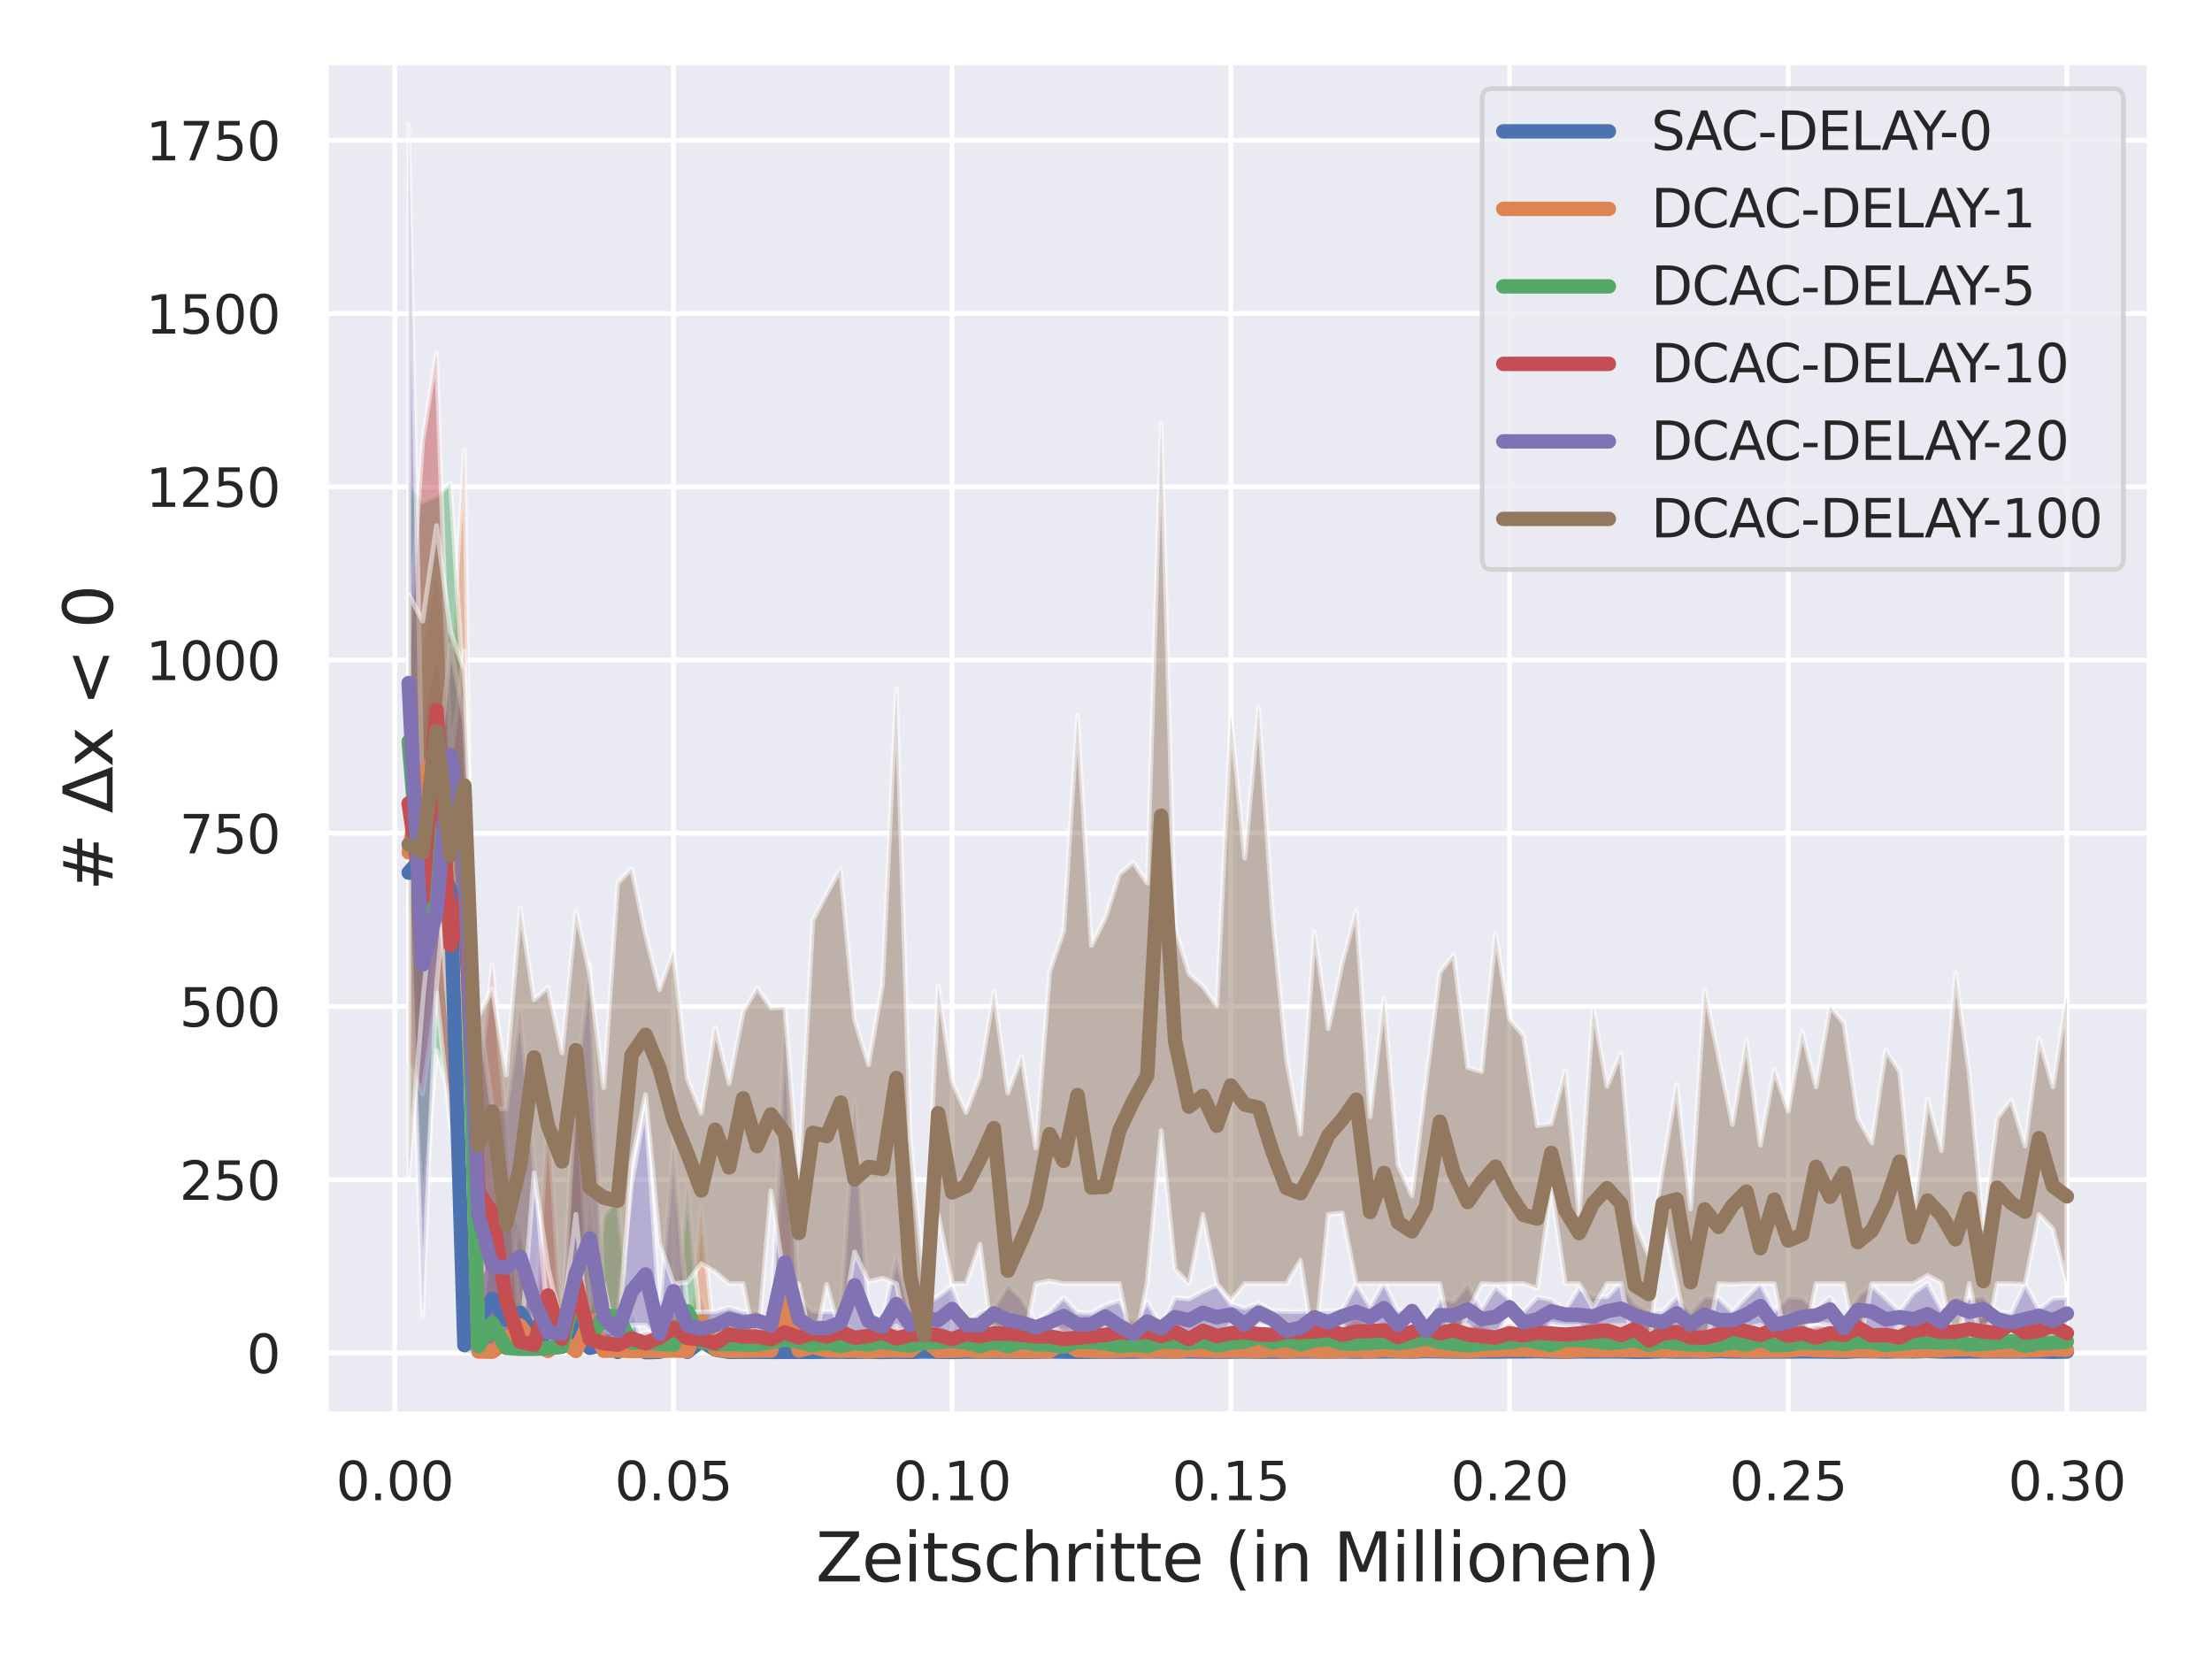 <?xml version="1.0" encoding="utf-8" standalone="no"?>
<!DOCTYPE svg PUBLIC "-//W3C//DTD SVG 1.1//EN"
  "http://www.w3.org/Graphics/SVG/1.1/DTD/svg11.dtd">
<svg xmlns:xlink="http://www.w3.org/1999/xlink" width="460.8pt" height="345.6pt" viewBox="0 0 460.8 345.6" xmlns="http://www.w3.org/2000/svg" version="1.1">
 <defs>
  <style type="text/css">*{stroke-linejoin: round; stroke-linecap: butt}</style>
 </defs>
 <g id="figure_1">
  <g id="patch_1">
   <path d="M 0 345.6 
L 460.8 345.6 
L 460.8 0 
L 0 0 
z
" style="fill: #ffffff"/>
  </g>
  <g id="axes_1">
   <g id="patch_2">
    <path d="M 67.86 294.66 
L 447.84 294.66 
L 447.84 12.96 
L 67.86 12.96 
z
" style="fill: #eaeaf2"/>
   </g>
   <g id="matplotlib.axis_1">
    <g id="xtick_1">
     <g id="line2d_1">
      <path d="M 82.229 294.66 
L 82.229 12.96 
" clip-path="url(#pe5f2b87bcf)" style="fill: none; stroke: #ffffff; stroke-linecap: round"/>
     </g>
     <g id="text_1">
      <!-- 0.00 -->
      <g style="fill: #262626" transform="translate(69.983 312.518)scale(0.11 -0.11)">
       <defs>
        <path id="DejaVuSans-30" d="M 2034 4250 
Q 1547 4250 1301 3770 
Q 1056 3291 1056 2328 
Q 1056 1369 1301 889 
Q 1547 409 2034 409 
Q 2525 409 2770 889 
Q 3016 1369 3016 2328 
Q 3016 3291 2770 3770 
Q 2525 4250 2034 4250 
z
M 2034 4750 
Q 2819 4750 3233 4129 
Q 3647 3509 3647 2328 
Q 3647 1150 3233 529 
Q 2819 -91 2034 -91 
Q 1250 -91 836 529 
Q 422 1150 422 2328 
Q 422 3509 836 4129 
Q 1250 4750 2034 4750 
z
" transform="scale(0.016)"/>
        <path id="DejaVuSans-2e" d="M 684 794 
L 1344 794 
L 1344 0 
L 684 0 
L 684 794 
z
" transform="scale(0.016)"/>
       </defs>
       <use xlink:href="#DejaVuSans-30"/>
       <use xlink:href="#DejaVuSans-2e" x="63.623"/>
       <use xlink:href="#DejaVuSans-30" x="95.41"/>
       <use xlink:href="#DejaVuSans-30" x="159.033"/>
      </g>
     </g>
    </g>
    <g id="xtick_2">
     <g id="line2d_2">
      <path d="M 140.286 294.66 
L 140.286 12.96 
" clip-path="url(#pe5f2b87bcf)" style="fill: none; stroke: #ffffff; stroke-linecap: round"/>
     </g>
     <g id="text_2">
      <!-- 0.05 -->
      <g style="fill: #262626" transform="translate(128.039 312.518)scale(0.11 -0.11)">
       <defs>
        <path id="DejaVuSans-35" d="M 691 4666 
L 3169 4666 
L 3169 4134 
L 1269 4134 
L 1269 2991 
Q 1406 3038 1543 3061 
Q 1681 3084 1819 3084 
Q 2600 3084 3056 2656 
Q 3513 2228 3513 1497 
Q 3513 744 3044 326 
Q 2575 -91 1722 -91 
Q 1428 -91 1123 -41 
Q 819 9 494 109 
L 494 744 
Q 775 591 1075 516 
Q 1375 441 1709 441 
Q 2250 441 2565 725 
Q 2881 1009 2881 1497 
Q 2881 1984 2565 2268 
Q 2250 2553 1709 2553 
Q 1456 2553 1204 2497 
Q 953 2441 691 2322 
L 691 4666 
z
" transform="scale(0.016)"/>
       </defs>
       <use xlink:href="#DejaVuSans-30"/>
       <use xlink:href="#DejaVuSans-2e" x="63.623"/>
       <use xlink:href="#DejaVuSans-30" x="95.41"/>
       <use xlink:href="#DejaVuSans-35" x="159.033"/>
      </g>
     </g>
    </g>
    <g id="xtick_3">
     <g id="line2d_3">
      <path d="M 198.342 294.66 
L 198.342 12.96 
" clip-path="url(#pe5f2b87bcf)" style="fill: none; stroke: #ffffff; stroke-linecap: round"/>
     </g>
     <g id="text_3">
      <!-- 0.10 -->
      <g style="fill: #262626" transform="translate(186.096 312.518)scale(0.11 -0.11)">
       <defs>
        <path id="DejaVuSans-31" d="M 794 531 
L 1825 531 
L 1825 4091 
L 703 3866 
L 703 4441 
L 1819 4666 
L 2450 4666 
L 2450 531 
L 3481 531 
L 3481 0 
L 794 0 
L 794 531 
z
" transform="scale(0.016)"/>
       </defs>
       <use xlink:href="#DejaVuSans-30"/>
       <use xlink:href="#DejaVuSans-2e" x="63.623"/>
       <use xlink:href="#DejaVuSans-31" x="95.41"/>
       <use xlink:href="#DejaVuSans-30" x="159.033"/>
      </g>
     </g>
    </g>
    <g id="xtick_4">
     <g id="line2d_4">
      <path d="M 256.399 294.66 
L 256.399 12.96 
" clip-path="url(#pe5f2b87bcf)" style="fill: none; stroke: #ffffff; stroke-linecap: round"/>
     </g>
     <g id="text_4">
      <!-- 0.15 -->
      <g style="fill: #262626" transform="translate(244.152 312.518)scale(0.11 -0.11)">
       <use xlink:href="#DejaVuSans-30"/>
       <use xlink:href="#DejaVuSans-2e" x="63.623"/>
       <use xlink:href="#DejaVuSans-31" x="95.41"/>
       <use xlink:href="#DejaVuSans-35" x="159.033"/>
      </g>
     </g>
    </g>
    <g id="xtick_5">
     <g id="line2d_5">
      <path d="M 314.455 294.66 
L 314.455 12.96 
" clip-path="url(#pe5f2b87bcf)" style="fill: none; stroke: #ffffff; stroke-linecap: round"/>
     </g>
     <g id="text_5">
      <!-- 0.20 -->
      <g style="fill: #262626" transform="translate(302.209 312.518)scale(0.11 -0.11)">
       <defs>
        <path id="DejaVuSans-32" d="M 1228 531 
L 3431 531 
L 3431 0 
L 469 0 
L 469 531 
Q 828 903 1448 1529 
Q 2069 2156 2228 2338 
Q 2531 2678 2651 2914 
Q 2772 3150 2772 3378 
Q 2772 3750 2511 3984 
Q 2250 4219 1831 4219 
Q 1534 4219 1204 4116 
Q 875 4013 500 3803 
L 500 4441 
Q 881 4594 1212 4672 
Q 1544 4750 1819 4750 
Q 2544 4750 2975 4387 
Q 3406 4025 3406 3419 
Q 3406 3131 3298 2873 
Q 3191 2616 2906 2266 
Q 2828 2175 2409 1742 
Q 1991 1309 1228 531 
z
" transform="scale(0.016)"/>
       </defs>
       <use xlink:href="#DejaVuSans-30"/>
       <use xlink:href="#DejaVuSans-2e" x="63.623"/>
       <use xlink:href="#DejaVuSans-32" x="95.41"/>
       <use xlink:href="#DejaVuSans-30" x="159.033"/>
      </g>
     </g>
    </g>
    <g id="xtick_6">
     <g id="line2d_6">
      <path d="M 372.512 294.66 
L 372.512 12.96 
" clip-path="url(#pe5f2b87bcf)" style="fill: none; stroke: #ffffff; stroke-linecap: round"/>
     </g>
     <g id="text_6">
      <!-- 0.25 -->
      <g style="fill: #262626" transform="translate(360.266 312.518)scale(0.11 -0.11)">
       <use xlink:href="#DejaVuSans-30"/>
       <use xlink:href="#DejaVuSans-2e" x="63.623"/>
       <use xlink:href="#DejaVuSans-32" x="95.41"/>
       <use xlink:href="#DejaVuSans-35" x="159.033"/>
      </g>
     </g>
    </g>
    <g id="xtick_7">
     <g id="line2d_7">
      <path d="M 430.568 294.66 
L 430.568 12.96 
" clip-path="url(#pe5f2b87bcf)" style="fill: none; stroke: #ffffff; stroke-linecap: round"/>
     </g>
     <g id="text_7">
      <!-- 0.30 -->
      <g style="fill: #262626" transform="translate(418.322 312.518)scale(0.11 -0.11)">
       <defs>
        <path id="DejaVuSans-33" d="M 2597 2516 
Q 3050 2419 3304 2112 
Q 3559 1806 3559 1356 
Q 3559 666 3084 287 
Q 2609 -91 1734 -91 
Q 1441 -91 1130 -33 
Q 819 25 488 141 
L 488 750 
Q 750 597 1062 519 
Q 1375 441 1716 441 
Q 2309 441 2620 675 
Q 2931 909 2931 1356 
Q 2931 1769 2642 2001 
Q 2353 2234 1838 2234 
L 1294 2234 
L 1294 2753 
L 1863 2753 
Q 2328 2753 2575 2939 
Q 2822 3125 2822 3475 
Q 2822 3834 2567 4026 
Q 2313 4219 1838 4219 
Q 1578 4219 1281 4162 
Q 984 4106 628 3988 
L 628 4550 
Q 988 4650 1302 4700 
Q 1616 4750 1894 4750 
Q 2613 4750 3031 4423 
Q 3450 4097 3450 3541 
Q 3450 3153 3228 2886 
Q 3006 2619 2597 2516 
z
" transform="scale(0.016)"/>
       </defs>
       <use xlink:href="#DejaVuSans-30"/>
       <use xlink:href="#DejaVuSans-2e" x="63.623"/>
       <use xlink:href="#DejaVuSans-33" x="95.41"/>
       <use xlink:href="#DejaVuSans-30" x="159.033"/>
      </g>
     </g>
    </g>
    <g id="text_8">
     <!-- Zeitschritte (in Millionen) -->
     <g style="fill: #262626" transform="translate(169.935 329.444)scale(0.14 -0.14)">
      <defs>
       <path id="DejaVuSans-5a" d="M 359 4666 
L 4025 4666 
L 4025 4184 
L 1075 531 
L 4097 531 
L 4097 0 
L 288 0 
L 288 481 
L 3238 4134 
L 359 4134 
L 359 4666 
z
" transform="scale(0.016)"/>
       <path id="DejaVuSans-65" d="M 3597 1894 
L 3597 1613 
L 953 1613 
Q 991 1019 1311 708 
Q 1631 397 2203 397 
Q 2534 397 2845 478 
Q 3156 559 3463 722 
L 3463 178 
Q 3153 47 2828 -22 
Q 2503 -91 2169 -91 
Q 1331 -91 842 396 
Q 353 884 353 1716 
Q 353 2575 817 3079 
Q 1281 3584 2069 3584 
Q 2775 3584 3186 3129 
Q 3597 2675 3597 1894 
z
M 3022 2063 
Q 3016 2534 2758 2815 
Q 2500 3097 2075 3097 
Q 1594 3097 1305 2825 
Q 1016 2553 972 2059 
L 3022 2063 
z
" transform="scale(0.016)"/>
       <path id="DejaVuSans-69" d="M 603 3500 
L 1178 3500 
L 1178 0 
L 603 0 
L 603 3500 
z
M 603 4863 
L 1178 4863 
L 1178 4134 
L 603 4134 
L 603 4863 
z
" transform="scale(0.016)"/>
       <path id="DejaVuSans-74" d="M 1172 4494 
L 1172 3500 
L 2356 3500 
L 2356 3053 
L 1172 3053 
L 1172 1153 
Q 1172 725 1289 603 
Q 1406 481 1766 481 
L 2356 481 
L 2356 0 
L 1766 0 
Q 1100 0 847 248 
Q 594 497 594 1153 
L 594 3053 
L 172 3053 
L 172 3500 
L 594 3500 
L 594 4494 
L 1172 4494 
z
" transform="scale(0.016)"/>
       <path id="DejaVuSans-73" d="M 2834 3397 
L 2834 2853 
Q 2591 2978 2328 3040 
Q 2066 3103 1784 3103 
Q 1356 3103 1142 2972 
Q 928 2841 928 2578 
Q 928 2378 1081 2264 
Q 1234 2150 1697 2047 
L 1894 2003 
Q 2506 1872 2764 1633 
Q 3022 1394 3022 966 
Q 3022 478 2636 193 
Q 2250 -91 1575 -91 
Q 1294 -91 989 -36 
Q 684 19 347 128 
L 347 722 
Q 666 556 975 473 
Q 1284 391 1588 391 
Q 1994 391 2212 530 
Q 2431 669 2431 922 
Q 2431 1156 2273 1281 
Q 2116 1406 1581 1522 
L 1381 1569 
Q 847 1681 609 1914 
Q 372 2147 372 2553 
Q 372 3047 722 3315 
Q 1072 3584 1716 3584 
Q 2034 3584 2315 3537 
Q 2597 3491 2834 3397 
z
" transform="scale(0.016)"/>
       <path id="DejaVuSans-63" d="M 3122 3366 
L 3122 2828 
Q 2878 2963 2633 3030 
Q 2388 3097 2138 3097 
Q 1578 3097 1268 2742 
Q 959 2388 959 1747 
Q 959 1106 1268 751 
Q 1578 397 2138 397 
Q 2388 397 2633 464 
Q 2878 531 3122 666 
L 3122 134 
Q 2881 22 2623 -34 
Q 2366 -91 2075 -91 
Q 1284 -91 818 406 
Q 353 903 353 1747 
Q 353 2603 823 3093 
Q 1294 3584 2113 3584 
Q 2378 3584 2631 3529 
Q 2884 3475 3122 3366 
z
" transform="scale(0.016)"/>
       <path id="DejaVuSans-68" d="M 3513 2113 
L 3513 0 
L 2938 0 
L 2938 2094 
Q 2938 2591 2744 2837 
Q 2550 3084 2163 3084 
Q 1697 3084 1428 2787 
Q 1159 2491 1159 1978 
L 1159 0 
L 581 0 
L 581 4863 
L 1159 4863 
L 1159 2956 
Q 1366 3272 1645 3428 
Q 1925 3584 2291 3584 
Q 2894 3584 3203 3211 
Q 3513 2838 3513 2113 
z
" transform="scale(0.016)"/>
       <path id="DejaVuSans-72" d="M 2631 2963 
Q 2534 3019 2420 3045 
Q 2306 3072 2169 3072 
Q 1681 3072 1420 2755 
Q 1159 2438 1159 1844 
L 1159 0 
L 581 0 
L 581 3500 
L 1159 3500 
L 1159 2956 
Q 1341 3275 1631 3429 
Q 1922 3584 2338 3584 
Q 2397 3584 2469 3576 
Q 2541 3569 2628 3553 
L 2631 2963 
z
" transform="scale(0.016)"/>
       <path id="DejaVuSans-20" transform="scale(0.016)"/>
       <path id="DejaVuSans-28" d="M 1984 4856 
Q 1566 4138 1362 3434 
Q 1159 2731 1159 2009 
Q 1159 1288 1364 580 
Q 1569 -128 1984 -844 
L 1484 -844 
Q 1016 -109 783 600 
Q 550 1309 550 2009 
Q 550 2706 781 3412 
Q 1013 4119 1484 4856 
L 1984 4856 
z
" transform="scale(0.016)"/>
       <path id="DejaVuSans-6e" d="M 3513 2113 
L 3513 0 
L 2938 0 
L 2938 2094 
Q 2938 2591 2744 2837 
Q 2550 3084 2163 3084 
Q 1697 3084 1428 2787 
Q 1159 2491 1159 1978 
L 1159 0 
L 581 0 
L 581 3500 
L 1159 3500 
L 1159 2956 
Q 1366 3272 1645 3428 
Q 1925 3584 2291 3584 
Q 2894 3584 3203 3211 
Q 3513 2838 3513 2113 
z
" transform="scale(0.016)"/>
       <path id="DejaVuSans-4d" d="M 628 4666 
L 1569 4666 
L 2759 1491 
L 3956 4666 
L 4897 4666 
L 4897 0 
L 4281 0 
L 4281 4097 
L 3078 897 
L 2444 897 
L 1241 4097 
L 1241 0 
L 628 0 
L 628 4666 
z
" transform="scale(0.016)"/>
       <path id="DejaVuSans-6c" d="M 603 4863 
L 1178 4863 
L 1178 0 
L 603 0 
L 603 4863 
z
" transform="scale(0.016)"/>
       <path id="DejaVuSans-6f" d="M 1959 3097 
Q 1497 3097 1228 2736 
Q 959 2375 959 1747 
Q 959 1119 1226 758 
Q 1494 397 1959 397 
Q 2419 397 2687 759 
Q 2956 1122 2956 1747 
Q 2956 2369 2687 2733 
Q 2419 3097 1959 3097 
z
M 1959 3584 
Q 2709 3584 3137 3096 
Q 3566 2609 3566 1747 
Q 3566 888 3137 398 
Q 2709 -91 1959 -91 
Q 1206 -91 779 398 
Q 353 888 353 1747 
Q 353 2609 779 3096 
Q 1206 3584 1959 3584 
z
" transform="scale(0.016)"/>
       <path id="DejaVuSans-29" d="M 513 4856 
L 1013 4856 
Q 1481 4119 1714 3412 
Q 1947 2706 1947 2009 
Q 1947 1309 1714 600 
Q 1481 -109 1013 -844 
L 513 -844 
Q 928 -128 1133 580 
Q 1338 1288 1338 2009 
Q 1338 2731 1133 3434 
Q 928 4138 513 4856 
z
" transform="scale(0.016)"/>
      </defs>
      <use xlink:href="#DejaVuSans-5a"/>
      <use xlink:href="#DejaVuSans-65" x="68.506"/>
      <use xlink:href="#DejaVuSans-69" x="130.029"/>
      <use xlink:href="#DejaVuSans-74" x="157.812"/>
      <use xlink:href="#DejaVuSans-73" x="197.021"/>
      <use xlink:href="#DejaVuSans-63" x="249.121"/>
      <use xlink:href="#DejaVuSans-68" x="304.102"/>
      <use xlink:href="#DejaVuSans-72" x="367.48"/>
      <use xlink:href="#DejaVuSans-69" x="408.594"/>
      <use xlink:href="#DejaVuSans-74" x="436.377"/>
      <use xlink:href="#DejaVuSans-74" x="475.586"/>
      <use xlink:href="#DejaVuSans-65" x="514.795"/>
      <use xlink:href="#DejaVuSans-20" x="576.318"/>
      <use xlink:href="#DejaVuSans-28" x="608.105"/>
      <use xlink:href="#DejaVuSans-69" x="647.119"/>
      <use xlink:href="#DejaVuSans-6e" x="674.902"/>
      <use xlink:href="#DejaVuSans-20" x="738.281"/>
      <use xlink:href="#DejaVuSans-4d" x="770.068"/>
      <use xlink:href="#DejaVuSans-69" x="856.348"/>
      <use xlink:href="#DejaVuSans-6c" x="884.131"/>
      <use xlink:href="#DejaVuSans-6c" x="911.914"/>
      <use xlink:href="#DejaVuSans-69" x="939.697"/>
      <use xlink:href="#DejaVuSans-6f" x="967.48"/>
      <use xlink:href="#DejaVuSans-6e" x="1028.662"/>
      <use xlink:href="#DejaVuSans-65" x="1092.041"/>
      <use xlink:href="#DejaVuSans-6e" x="1153.564"/>
      <use xlink:href="#DejaVuSans-29" x="1216.943"/>
     </g>
    </g>
   </g>
   <g id="matplotlib.axis_2">
    <g id="ytick_1">
     <g id="line2d_8">
      <path d="M 67.86 281.855 
L 447.84 281.855 
" clip-path="url(#pe5f2b87bcf)" style="fill: none; stroke: #ffffff; stroke-linecap: round"/>
     </g>
     <g id="text_9">
      <!-- 0 -->
      <g style="fill: #262626" transform="translate(51.361 286.035)scale(0.11 -0.11)">
       <use xlink:href="#DejaVuSans-30"/>
      </g>
     </g>
    </g>
    <g id="ytick_2">
     <g id="line2d_9">
      <path d="M 67.86 245.766 
L 447.84 245.766 
" clip-path="url(#pe5f2b87bcf)" style="fill: none; stroke: #ffffff; stroke-linecap: round"/>
     </g>
     <g id="text_10">
      <!-- 250 -->
      <g style="fill: #262626" transform="translate(37.364 249.945)scale(0.11 -0.11)">
       <use xlink:href="#DejaVuSans-32"/>
       <use xlink:href="#DejaVuSans-35" x="63.623"/>
       <use xlink:href="#DejaVuSans-30" x="127.246"/>
      </g>
     </g>
    </g>
    <g id="ytick_3">
     <g id="line2d_10">
      <path d="M 67.86 209.677 
L 447.84 209.677 
" clip-path="url(#pe5f2b87bcf)" style="fill: none; stroke: #ffffff; stroke-linecap: round"/>
     </g>
     <g id="text_11">
      <!-- 500 -->
      <g style="fill: #262626" transform="translate(37.364 213.856)scale(0.11 -0.11)">
       <use xlink:href="#DejaVuSans-35"/>
       <use xlink:href="#DejaVuSans-30" x="63.623"/>
       <use xlink:href="#DejaVuSans-30" x="127.246"/>
      </g>
     </g>
    </g>
    <g id="ytick_4">
     <g id="line2d_11">
      <path d="M 67.86 173.587 
L 447.84 173.587 
" clip-path="url(#pe5f2b87bcf)" style="fill: none; stroke: #ffffff; stroke-linecap: round"/>
     </g>
     <g id="text_12">
      <!-- 750 -->
      <g style="fill: #262626" transform="translate(37.364 177.766)scale(0.11 -0.11)">
       <defs>
        <path id="DejaVuSans-37" d="M 525 4666 
L 3525 4666 
L 3525 4397 
L 1831 0 
L 1172 0 
L 2766 4134 
L 525 4134 
L 525 4666 
z
" transform="scale(0.016)"/>
       </defs>
       <use xlink:href="#DejaVuSans-37"/>
       <use xlink:href="#DejaVuSans-35" x="63.623"/>
       <use xlink:href="#DejaVuSans-30" x="127.246"/>
      </g>
     </g>
    </g>
    <g id="ytick_5">
     <g id="line2d_12">
      <path d="M 67.86 137.498 
L 447.84 137.498 
" clip-path="url(#pe5f2b87bcf)" style="fill: none; stroke: #ffffff; stroke-linecap: round"/>
     </g>
     <g id="text_13">
      <!-- 1000 -->
      <g style="fill: #262626" transform="translate(30.365 141.677)scale(0.11 -0.11)">
       <use xlink:href="#DejaVuSans-31"/>
       <use xlink:href="#DejaVuSans-30" x="63.623"/>
       <use xlink:href="#DejaVuSans-30" x="127.246"/>
       <use xlink:href="#DejaVuSans-30" x="190.869"/>
      </g>
     </g>
    </g>
    <g id="ytick_6">
     <g id="line2d_13">
      <path d="M 67.86 101.408 
L 447.84 101.408 
" clip-path="url(#pe5f2b87bcf)" style="fill: none; stroke: #ffffff; stroke-linecap: round"/>
     </g>
     <g id="text_14">
      <!-- 1250 -->
      <g style="fill: #262626" transform="translate(30.365 105.587)scale(0.11 -0.11)">
       <use xlink:href="#DejaVuSans-31"/>
       <use xlink:href="#DejaVuSans-32" x="63.623"/>
       <use xlink:href="#DejaVuSans-35" x="127.246"/>
       <use xlink:href="#DejaVuSans-30" x="190.869"/>
      </g>
     </g>
    </g>
    <g id="ytick_7">
     <g id="line2d_14">
      <path d="M 67.86 65.319 
L 447.84 65.319 
" clip-path="url(#pe5f2b87bcf)" style="fill: none; stroke: #ffffff; stroke-linecap: round"/>
     </g>
     <g id="text_15">
      <!-- 1500 -->
      <g style="fill: #262626" transform="translate(30.365 69.498)scale(0.11 -0.11)">
       <use xlink:href="#DejaVuSans-31"/>
       <use xlink:href="#DejaVuSans-35" x="63.623"/>
       <use xlink:href="#DejaVuSans-30" x="127.246"/>
       <use xlink:href="#DejaVuSans-30" x="190.869"/>
      </g>
     </g>
    </g>
    <g id="ytick_8">
     <g id="line2d_15">
      <path d="M 67.86 29.229 
L 447.84 29.229 
" clip-path="url(#pe5f2b87bcf)" style="fill: none; stroke: #ffffff; stroke-linecap: round"/>
     </g>
     <g id="text_16">
      <!-- 1750 -->
      <g style="fill: #262626" transform="translate(30.365 33.408)scale(0.11 -0.11)">
       <use xlink:href="#DejaVuSans-31"/>
       <use xlink:href="#DejaVuSans-37" x="63.623"/>
       <use xlink:href="#DejaVuSans-35" x="127.246"/>
       <use xlink:href="#DejaVuSans-30" x="190.869"/>
      </g>
     </g>
    </g>
    <g id="text_17">
     <!-- # Δx &lt; 0 -->
     <g style="fill: #262626" transform="translate(23.453 185.601)rotate(-90)scale(0.14 -0.14)">
      <defs>
       <path id="DejaVuSans-23" d="M 3272 2816 
L 2363 2816 
L 2100 1772 
L 3016 1772 
L 3272 2816 
z
M 2803 4594 
L 2478 3297 
L 3391 3297 
L 3719 4594 
L 4219 4594 
L 3897 3297 
L 4872 3297 
L 4872 2816 
L 3775 2816 
L 3519 1772 
L 4513 1772 
L 4513 1294 
L 3397 1294 
L 3072 0 
L 2572 0 
L 2894 1294 
L 1978 1294 
L 1656 0 
L 1153 0 
L 1478 1294 
L 494 1294 
L 494 1772 
L 1594 1772 
L 1856 2816 
L 850 2816 
L 850 3297 
L 1978 3297 
L 2297 4594 
L 2803 4594 
z
" transform="scale(0.016)"/>
       <path id="DejaVuSans-394" d="M 2188 4044 
L 906 525 
L 3472 525 
L 2188 4044 
z
M 50 0 
L 1831 4666 
L 2547 4666 
L 4325 0 
L 50 0 
z
" transform="scale(0.016)"/>
       <path id="DejaVuSans-78" d="M 3513 3500 
L 2247 1797 
L 3578 0 
L 2900 0 
L 1881 1375 
L 863 0 
L 184 0 
L 1544 1831 
L 300 3500 
L 978 3500 
L 1906 2253 
L 2834 3500 
L 3513 3500 
z
" transform="scale(0.016)"/>
       <path id="DejaVuSans-3c" d="M 4684 3150 
L 1459 2003 
L 4684 863 
L 4684 294 
L 678 1747 
L 678 2266 
L 4684 3719 
L 4684 3150 
z
" transform="scale(0.016)"/>
      </defs>
      <use xlink:href="#DejaVuSans-23"/>
      <use xlink:href="#DejaVuSans-20" x="83.789"/>
      <use xlink:href="#DejaVuSans-394" x="115.576"/>
      <use xlink:href="#DejaVuSans-78" x="183.984"/>
      <use xlink:href="#DejaVuSans-20" x="243.164"/>
      <use xlink:href="#DejaVuSans-3c" x="274.951"/>
      <use xlink:href="#DejaVuSans-20" x="358.74"/>
      <use xlink:href="#DejaVuSans-30" x="390.527"/>
     </g>
    </g>
   </g>
   <g id="PolyCollection_1">
    <defs>
     <path id="m560859ebff" d="M 85.132 -147.616 
L 85.132 -179.577 
L 88.035 -195.861 
L 90.937 -210.239 
L 93.84 -192.512 
L 96.743 -71.857 
L 99.646 -80.519 
L 102.549 -82.742 
L 105.452 -95.705 
L 108.354 -89.671 
L 111.257 -70.212 
L 114.16 -66.632 
L 117.063 -69.836 
L 119.966 -84.879 
L 122.869 -68.306 
L 125.771 -72.06 
L 128.674 -64.178 
L 131.577 -72.81 
L 134.48 -64.033 
L 137.383 -64.206 
L 140.286 -72.031 
L 143.188 -64.235 
L 146.091 -75.553 
L 148.994 -66.256 
L 151.897 -64.033 
L 154.8 -64.062 
L 157.702 -64.033 
L 160.605 -64.062 
L 163.508 -64.004 
L 166.411 -64.062 
L 169.314 -63.976 
L 172.217 -64.091 
L 175.119 -64.091 
L 178.022 -64.062 
L 180.925 -64.091 
L 183.828 -64.062 
L 186.731 -64.062 
L 189.634 -64.062 
L 192.536 -64.206 
L 195.439 -64.062 
L 198.342 -64.004 
L 201.245 -64.178 
L 204.148 -64.12 
L 207.051 -64.062 
L 209.953 -64.149 
L 212.856 -64.091 
L 215.759 -64.12 
L 218.662 -64.178 
L 221.565 -64.033 
L 224.467 -64.12 
L 227.37 -64.12 
L 230.273 -64.062 
L 233.176 -64.062 
L 236.079 -64.12 
L 238.982 -64.091 
L 241.884 -64.12 
L 244.787 -64.12 
L 247.69 -64.12 
L 250.593 -64.091 
L 253.496 -64.149 
L 256.399 -64.091 
L 259.301 -64.091 
L 262.204 -64.062 
L 265.107 -64.091 
L 268.01 -64.091 
L 270.913 -64.12 
L 273.816 -64.149 
L 276.718 -64.091 
L 279.621 -64.149 
L 282.524 -64.091 
L 285.427 -64.12 
L 288.33 -64.12 
L 291.233 -64.149 
L 294.135 -64.091 
L 297.038 -64.149 
L 299.941 -64.235 
L 302.844 -64.062 
L 305.747 -64.091 
L 308.649 -64.091 
L 311.552 -64.12 
L 314.455 -64.149 
L 317.358 -64.149 
L 320.261 -64.149 
L 323.164 -64.149 
L 326.066 -64.12 
L 328.969 -64.178 
L 331.872 -64.12 
L 334.775 -64.235 
L 337.678 -64.12 
L 340.581 -64.033 
L 343.483 -64.091 
L 346.386 -64.235 
L 349.289 -64.178 
L 352.192 -64.149 
L 355.095 -64.091 
L 357.998 -64.264 
L 360.9 -64.12 
L 363.803 -64.12 
L 366.706 -64.091 
L 369.609 -64.091 
L 372.512 -64.178 
L 375.414 -64.149 
L 378.317 -64.178 
L 381.22 -64.091 
L 384.123 -64.004 
L 387.026 -64.206 
L 389.929 -64.178 
L 392.831 -64.12 
L 395.734 -64.149 
L 398.637 -64.206 
L 401.54 -64.206 
L 404.443 -64.178 
L 407.346 -64.149 
L 410.248 -64.091 
L 413.151 -64.12 
L 416.054 -64.206 
L 418.957 -64.149 
L 421.86 -64.091 
L 424.763 -64.149 
L 427.665 -64.062 
L 430.568 -64.12 
L 430.568 -63.947 
L 430.568 -63.947 
L 427.665 -63.947 
L 424.763 -64.004 
L 421.86 -64.004 
L 418.957 -63.976 
L 416.054 -63.976 
L 413.151 -64.004 
L 410.248 -64.004 
L 407.346 -63.976 
L 404.443 -64.004 
L 401.54 -64.062 
L 398.637 -64.004 
L 395.734 -64.062 
L 392.831 -63.976 
L 389.929 -64.004 
L 387.026 -64.062 
L 384.123 -63.976 
L 381.22 -63.918 
L 378.317 -63.947 
L 375.414 -64.004 
L 372.512 -63.976 
L 369.609 -64.033 
L 366.706 -63.947 
L 363.803 -64.004 
L 360.9 -64.004 
L 357.998 -63.947 
L 355.095 -63.976 
L 352.192 -64.004 
L 349.289 -63.976 
L 346.386 -64.033 
L 343.483 -63.918 
L 340.581 -63.918 
L 337.678 -63.976 
L 334.775 -63.976 
L 331.872 -64.004 
L 328.969 -63.976 
L 326.066 -63.947 
L 323.164 -64.004 
L 320.261 -64.091 
L 317.358 -64.004 
L 314.455 -64.033 
L 311.552 -63.947 
L 308.649 -64.004 
L 305.747 -63.976 
L 302.844 -64.004 
L 299.941 -64.033 
L 297.038 -64.062 
L 294.135 -63.947 
L 291.233 -63.947 
L 288.33 -64.033 
L 285.427 -64.004 
L 282.524 -63.947 
L 279.621 -63.976 
L 276.718 -64.004 
L 273.816 -64.033 
L 270.913 -63.947 
L 268.01 -63.976 
L 265.107 -63.947 
L 262.204 -63.918 
L 259.301 -64.033 
L 256.399 -63.947 
L 253.496 -63.918 
L 250.593 -63.947 
L 247.69 -64.004 
L 244.787 -63.947 
L 241.884 -63.947 
L 238.982 -64.033 
L 236.079 -63.918 
L 233.176 -64.004 
L 230.273 -63.947 
L 227.37 -63.947 
L 224.467 -63.889 
L 221.565 -63.976 
L 218.662 -63.918 
L 215.759 -63.976 
L 212.856 -63.889 
L 209.953 -63.947 
L 207.051 -63.976 
L 204.148 -63.947 
L 201.245 -63.918 
L 198.342 -63.918 
L 195.439 -63.947 
L 192.536 -63.947 
L 189.634 -63.918 
L 186.731 -63.889 
L 183.828 -63.86 
L 180.925 -63.918 
L 178.022 -63.947 
L 175.119 -63.947 
L 172.217 -63.947 
L 169.314 -63.976 
L 166.411 -63.918 
L 163.508 -63.918 
L 160.605 -63.918 
L 157.702 -63.976 
L 154.8 -63.947 
L 151.897 -63.831 
L 148.994 -63.889 
L 146.091 -63.918 
L 143.188 -63.86 
L 140.286 -63.86 
L 137.383 -63.802 
L 134.48 -63.831 
L 131.577 -64.004 
L 128.674 -63.889 
L 125.771 -63.745 
L 122.869 -63.86 
L 119.966 -63.831 
L 117.063 -63.773 
L 114.16 -63.745 
L 111.257 -63.831 
L 108.354 -63.802 
L 105.452 -63.745 
L 102.549 -63.773 
L 99.646 -63.745 
L 96.743 -63.745 
L 93.84 -134.826 
L 90.937 -151.947 
L 88.035 -126.049 
L 85.132 -147.616 
z
" style="stroke: #ffffff; stroke-opacity: 0.5"/>
    </defs>
    <g clip-path="url(#pe5f2b87bcf)">
     <use xlink:href="#m560859ebff" x="0" y="345.6" style="fill: #4c72b0; fill-opacity: 0.5; stroke: #ffffff; stroke-opacity: 0.5"/>
    </g>
   </g>
   <g id="PolyCollection_2">
    <defs>
     <path id="m7e9756b769" d="M 85.132 -136.79 
L 85.132 -192.512 
L 88.035 -211.423 
L 90.937 -226.869 
L 93.84 -204.782 
L 96.743 -251.987 
L 99.646 -64.178 
L 102.549 -64.178 
L 105.452 -73.417 
L 108.354 -91.461 
L 111.257 -70.529 
L 114.16 -64.322 
L 117.063 -75.726 
L 119.966 -64.466 
L 122.869 -96.081 
L 125.771 -64.466 
L 128.674 -64.611 
L 131.577 -64.466 
L 134.48 -64.322 
L 137.383 -64.466 
L 140.286 -64.755 
L 143.188 -64.322 
L 146.091 -94.06 
L 148.994 -64.755 
L 151.897 -64.178 
L 154.8 -64.322 
L 157.702 -64.466 
L 160.605 -64.755 
L 163.508 -115.28 
L 166.411 -64.466 
L 169.314 -67.931 
L 172.217 -64.611 
L 175.119 -64.611 
L 178.022 -64.466 
L 180.925 -64.178 
L 183.828 -64.466 
L 186.731 -64.466 
L 189.634 -64.466 
L 192.536 -76.304 
L 195.439 -64.322 
L 198.342 -64.322 
L 201.245 -64.611 
L 204.148 -64.322 
L 207.051 -64.466 
L 209.953 -64.611 
L 212.856 -64.466 
L 215.759 -64.322 
L 218.662 -64.322 
L 221.565 -72.406 
L 224.467 -64.466 
L 227.37 -64.322 
L 230.273 -64.322 
L 233.176 -64.466 
L 236.079 -64.466 
L 238.982 -64.322 
L 241.884 -64.322 
L 244.787 -64.466 
L 247.69 -64.466 
L 250.593 -64.322 
L 253.496 -64.611 
L 256.399 -64.466 
L 259.301 -64.466 
L 262.204 -64.322 
L 265.107 -64.755 
L 268.01 -64.322 
L 270.913 -64.466 
L 273.816 -64.322 
L 276.718 -64.322 
L 279.621 -64.322 
L 282.524 -64.611 
L 285.427 -64.178 
L 288.33 -64.466 
L 291.233 -64.611 
L 294.135 -64.611 
L 297.038 -64.611 
L 299.941 -64.899 
L 302.844 -64.466 
L 305.747 -64.466 
L 308.649 -64.466 
L 311.552 -64.755 
L 314.455 -64.755 
L 317.358 -64.611 
L 320.261 -64.755 
L 323.164 -64.611 
L 326.066 -64.322 
L 328.969 -64.466 
L 331.872 -65.044 
L 334.775 -64.611 
L 337.678 -64.611 
L 340.581 -64.899 
L 343.483 -64.466 
L 346.386 -64.466 
L 349.289 -64.611 
L 352.192 -64.755 
L 355.095 -64.322 
L 357.998 -64.755 
L 360.9 -64.322 
L 363.803 -64.466 
L 366.706 -64.322 
L 369.609 -64.611 
L 372.512 -64.611 
L 375.414 -65.332 
L 378.317 -64.611 
L 381.22 -64.611 
L 384.123 -64.466 
L 387.026 -64.611 
L 389.929 -64.466 
L 392.831 -64.611 
L 395.734 -64.466 
L 398.637 -64.322 
L 401.54 -64.322 
L 404.443 -64.755 
L 407.346 -65.044 
L 410.248 -64.899 
L 413.151 -64.322 
L 416.054 -64.466 
L 418.957 -64.466 
L 421.86 -64.466 
L 424.763 -64.611 
L 427.665 -64.899 
L 430.568 -64.755 
L 430.568 -64.178 
L 430.568 -64.178 
L 427.665 -64.322 
L 424.763 -64.178 
L 421.86 -64.033 
L 418.957 -64.033 
L 416.054 -63.889 
L 413.151 -64.033 
L 410.248 -64.322 
L 407.346 -64.033 
L 404.443 -64.178 
L 401.54 -64.033 
L 398.637 -64.033 
L 395.734 -63.745 
L 392.831 -64.033 
L 389.929 -64.033 
L 387.026 -63.889 
L 384.123 -64.033 
L 381.22 -64.033 
L 378.317 -64.178 
L 375.414 -64.178 
L 372.512 -64.033 
L 369.609 -64.033 
L 366.706 -64.033 
L 363.803 -64.033 
L 360.9 -64.322 
L 357.998 -64.033 
L 355.095 -63.889 
L 352.192 -63.889 
L 349.289 -64.033 
L 346.386 -64.178 
L 343.483 -64.178 
L 340.581 -64.178 
L 337.678 -64.033 
L 334.775 -64.033 
L 331.872 -64.033 
L 328.969 -64.033 
L 326.066 -63.889 
L 323.164 -64.033 
L 320.261 -64.178 
L 317.358 -64.178 
L 314.455 -64.178 
L 311.552 -64.178 
L 308.649 -64.033 
L 305.747 -63.889 
L 302.844 -64.033 
L 299.941 -63.889 
L 297.038 -64.033 
L 294.135 -63.889 
L 291.233 -64.033 
L 288.33 -64.178 
L 285.427 -64.033 
L 282.524 -64.033 
L 279.621 -64.033 
L 276.718 -63.889 
L 273.816 -64.033 
L 270.913 -64.178 
L 268.01 -63.889 
L 265.107 -64.033 
L 262.204 -63.889 
L 259.301 -64.178 
L 256.399 -64.033 
L 253.496 -63.889 
L 250.593 -64.033 
L 247.69 -64.178 
L 244.787 -63.889 
L 241.884 -64.033 
L 238.982 -63.889 
L 236.079 -64.033 
L 233.176 -64.033 
L 230.273 -63.889 
L 227.37 -64.178 
L 224.467 -64.178 
L 221.565 -64.033 
L 218.662 -64.033 
L 215.759 -64.033 
L 212.856 -63.889 
L 209.953 -63.889 
L 207.051 -64.033 
L 204.148 -64.033 
L 201.245 -64.033 
L 198.342 -63.889 
L 195.439 -64.033 
L 192.536 -64.033 
L 189.634 -64.033 
L 186.731 -64.033 
L 183.828 -64.033 
L 180.925 -63.889 
L 178.022 -64.033 
L 175.119 -63.889 
L 172.217 -64.033 
L 169.314 -64.033 
L 166.411 -64.178 
L 163.508 -64.033 
L 160.605 -64.033 
L 157.702 -63.889 
L 154.8 -64.033 
L 151.897 -64.178 
L 148.994 -64.322 
L 146.091 -64.178 
L 143.188 -64.033 
L 140.286 -64.033 
L 137.383 -63.889 
L 134.48 -64.033 
L 131.577 -64.033 
L 128.674 -64.033 
L 125.771 -64.033 
L 122.869 -64.033 
L 119.966 -64.033 
L 117.063 -64.033 
L 114.16 -64.033 
L 111.257 -64.178 
L 108.354 -63.889 
L 105.452 -63.889 
L 102.549 -63.889 
L 99.646 -64.033 
L 96.743 -140.687 
L 93.84 -154.257 
L 90.937 -138.955 
L 88.035 -168.26 
L 85.132 -136.79 
z
" style="stroke: #ffffff; stroke-opacity: 0.5"/>
    </defs>
    <g clip-path="url(#pe5f2b87bcf)">
     <use xlink:href="#m7e9756b769" x="0" y="345.6" style="fill: #dd8452; fill-opacity: 0.5; stroke: #ffffff; stroke-opacity: 0.5"/>
    </g>
   </g>
   <g id="PolyCollection_3">
    <defs>
     <path id="mf50f94923b" d="M 85.132 -144.729 
L 85.132 -245.202 
L 88.035 -241.16 
L 90.937 -242.46 
L 93.84 -244.914 
L 96.743 -199.152 
L 99.646 -67.498 
L 102.549 -89.873 
L 105.452 -65.188 
L 108.354 -65.188 
L 111.257 -65.188 
L 114.16 -65.188 
L 117.063 -65.91 
L 119.966 -123.797 
L 122.869 -73.128 
L 125.771 -92.327 
L 128.674 -96.225 
L 131.577 -67.353 
L 134.48 -66.632 
L 137.383 -66.632 
L 140.286 -65.91 
L 143.188 -98.535 
L 146.091 -67.353 
L 148.994 -65.91 
L 151.897 -65.91 
L 154.8 -67.498 
L 157.702 -66.054 
L 160.605 -66.632 
L 163.508 -67.353 
L 166.411 -67.353 
L 169.314 -66.632 
L 172.217 -66.199 
L 175.119 -66.632 
L 178.022 -66.92 
L 180.925 -66.632 
L 183.828 -66.776 
L 186.731 -66.776 
L 189.634 -65.91 
L 192.536 -67.642 
L 195.439 -67.353 
L 198.342 -66.776 
L 201.245 -66.776 
L 204.148 -65.766 
L 207.051 -66.199 
L 209.953 -66.054 
L 212.856 -66.776 
L 215.759 -66.92 
L 218.662 -65.91 
L 221.565 -65.91 
L 224.467 -66.632 
L 227.37 -67.065 
L 230.273 -66.054 
L 233.176 -66.632 
L 236.079 -66.632 
L 238.982 -65.91 
L 241.884 -66.776 
L 244.787 -67.498 
L 247.69 -66.632 
L 250.593 -67.642 
L 253.496 -66.632 
L 256.399 -67.065 
L 259.301 -67.498 
L 262.204 -68.653 
L 265.107 -66.776 
L 268.01 -67.642 
L 270.913 -66.487 
L 273.816 -67.065 
L 276.718 -67.353 
L 279.621 -66.776 
L 282.524 -66.054 
L 285.427 -66.776 
L 288.33 -66.776 
L 291.233 -66.487 
L 294.135 -67.498 
L 297.038 -68.075 
L 299.941 -67.642 
L 302.844 -66.776 
L 305.747 -66.632 
L 308.649 -66.054 
L 311.552 -66.776 
L 314.455 -67.353 
L 317.358 -67.642 
L 320.261 -66.776 
L 323.164 -65.91 
L 326.066 -67.209 
L 328.969 -68.22 
L 331.872 -66.776 
L 334.775 -66.054 
L 337.678 -67.787 
L 340.581 -66.92 
L 343.483 -65.91 
L 346.386 -66.776 
L 349.289 -66.92 
L 352.192 -66.632 
L 355.095 -66.054 
L 357.998 -66.054 
L 360.9 -66.776 
L 363.803 -66.054 
L 366.706 -67.065 
L 369.609 -65.91 
L 372.512 -66.054 
L 375.414 -66.632 
L 378.317 -66.776 
L 381.22 -66.776 
L 384.123 -66.054 
L 387.026 -66.632 
L 389.929 -66.776 
L 392.831 -66.054 
L 395.734 -66.632 
L 398.637 -66.632 
L 401.54 -66.92 
L 404.443 -66.632 
L 407.346 -67.498 
L 410.248 -66.054 
L 413.151 -67.642 
L 416.054 -66.92 
L 418.957 -67.065 
L 421.86 -65.332 
L 424.763 -66.054 
L 427.665 -67.209 
L 430.568 -67.065 
L 430.568 -65.332 
L 430.568 -65.332 
L 427.665 -65.188 
L 424.763 -65.332 
L 421.86 -65.188 
L 418.957 -65.332 
L 416.054 -64.466 
L 413.151 -64.466 
L 410.248 -65.188 
L 407.346 -65.332 
L 404.443 -65.188 
L 401.54 -65.188 
L 398.637 -65.332 
L 395.734 -65.188 
L 392.831 -64.466 
L 389.929 -65.332 
L 387.026 -65.91 
L 384.123 -65.188 
L 381.22 -64.899 
L 378.317 -65.188 
L 375.414 -65.188 
L 372.512 -64.611 
L 369.609 -65.188 
L 366.706 -66.054 
L 363.803 -64.466 
L 360.9 -65.188 
L 357.998 -65.188 
L 355.095 -65.188 
L 352.192 -64.466 
L 349.289 -65.188 
L 346.386 -65.188 
L 343.483 -64.611 
L 340.581 -65.188 
L 337.678 -65.188 
L 334.775 -65.332 
L 331.872 -65.91 
L 328.969 -65.188 
L 326.066 -65.766 
L 323.164 -64.899 
L 320.261 -65.188 
L 317.358 -65.188 
L 314.455 -65.188 
L 311.552 -64.466 
L 308.649 -64.466 
L 305.747 -64.466 
L 302.844 -64.466 
L 299.941 -65.188 
L 297.038 -65.91 
L 294.135 -65.188 
L 291.233 -65.188 
L 288.33 -65.188 
L 285.427 -65.188 
L 282.524 -65.188 
L 279.621 -64.611 
L 276.718 -66.054 
L 273.816 -65.188 
L 270.913 -65.188 
L 268.01 -64.611 
L 265.107 -65.188 
L 262.204 -65.621 
L 259.301 -65.188 
L 256.399 -64.466 
L 253.496 -64.466 
L 250.593 -65.188 
L 247.69 -65.188 
L 244.787 -65.188 
L 241.884 -65.332 
L 238.982 -64.466 
L 236.079 -64.466 
L 233.176 -63.745 
L 230.273 -65.188 
L 227.37 -64.466 
L 224.467 -65.332 
L 221.565 -64.466 
L 218.662 -64.611 
L 215.759 -63.745 
L 212.856 -65.188 
L 209.953 -64.466 
L 207.051 -65.91 
L 204.148 -64.466 
L 201.245 -65.332 
L 198.342 -65.188 
L 195.439 -65.332 
L 192.536 -64.466 
L 189.634 -64.466 
L 186.731 -65.188 
L 183.828 -65.188 
L 180.925 -64.466 
L 178.022 -64.611 
L 175.119 -63.745 
L 172.217 -65.188 
L 169.314 -64.611 
L 166.411 -65.188 
L 163.508 -65.91 
L 160.605 -65.477 
L 157.702 -64.466 
L 154.8 -64.466 
L 151.897 -65.188 
L 148.994 -65.188 
L 146.091 -65.188 
L 143.188 -65.188 
L 140.286 -64.466 
L 137.383 -64.466 
L 134.48 -65.188 
L 131.577 -65.188 
L 128.674 -64.466 
L 125.771 -65.91 
L 122.869 -64.466 
L 119.966 -65.188 
L 117.063 -64.466 
L 114.16 -64.466 
L 111.257 -64.466 
L 108.354 -64.466 
L 105.452 -63.889 
L 102.549 -63.745 
L 99.646 -63.745 
L 96.743 -111.816 
L 93.84 -116.002 
L 90.937 -126.829 
L 88.035 -91.317 
L 85.132 -144.729 
z
" style="stroke: #ffffff; stroke-opacity: 0.5"/>
    </defs>
    <g clip-path="url(#pe5f2b87bcf)">
     <use xlink:href="#mf50f94923b" x="0" y="345.6" style="fill: #55a868; fill-opacity: 0.5; stroke: #ffffff; stroke-opacity: 0.5"/>
    </g>
   </g>
   <g id="PolyCollection_4">
    <defs>
     <path id="meb1036b6e7" d="M 85.132 -124.519 
L 85.132 -211.278 
L 88.035 -253.72 
L 90.937 -272.197 
L 93.84 -187.026 
L 96.743 -209.979 
L 99.646 -120.044 
L 102.549 -144.585 
L 105.452 -111.527 
L 108.354 -68.075 
L 111.257 -66.632 
L 114.16 -113.981 
L 117.063 -68.075 
L 119.966 -128.417 
L 122.869 -68.075 
L 125.771 -68.075 
L 128.674 -68.075 
L 131.577 -67.209 
L 134.48 -68.075 
L 137.383 -68.075 
L 140.286 -76.592 
L 143.188 -68.075 
L 146.091 -68.075 
L 148.994 -66.632 
L 151.897 -68.508 
L 154.8 -68.075 
L 157.702 -68.075 
L 160.605 -69.519 
L 163.508 -69.519 
L 166.411 -69.663 
L 169.314 -69.663 
L 172.217 -68.075 
L 175.119 -70.962 
L 178.022 -68.075 
L 180.925 -68.075 
L 183.828 -69.519 
L 186.731 -69.519 
L 189.634 -68.22 
L 192.536 -69.519 
L 195.439 -69.519 
L 198.342 -68.075 
L 201.245 -68.075 
L 204.148 -68.364 
L 207.051 -68.22 
L 209.953 -69.519 
L 212.856 -68.075 
L 215.759 -69.519 
L 218.662 -69.519 
L 221.565 -68.364 
L 224.467 -68.075 
L 227.37 -68.22 
L 230.273 -70.962 
L 233.176 -70.674 
L 236.079 -70.962 
L 238.982 -69.519 
L 241.884 -69.808 
L 244.787 -69.519 
L 247.69 -68.075 
L 250.593 -69.519 
L 253.496 -68.22 
L 256.399 -69.519 
L 259.301 -68.075 
L 262.204 -68.508 
L 265.107 -69.663 
L 268.01 -69.808 
L 270.913 -69.663 
L 273.816 -69.519 
L 276.718 -69.952 
L 279.621 -69.519 
L 282.524 -71.251 
L 285.427 -69.663 
L 288.33 -69.808 
L 291.233 -68.797 
L 294.135 -69.519 
L 297.038 -69.663 
L 299.941 -69.663 
L 302.844 -71.251 
L 305.747 -69.519 
L 308.649 -69.808 
L 311.552 -68.22 
L 314.455 -69.808 
L 317.358 -68.653 
L 320.261 -70.385 
L 323.164 -69.519 
L 326.066 -68.22 
L 328.969 -68.364 
L 331.872 -71.251 
L 334.775 -69.663 
L 337.678 -69.952 
L 340.581 -69.952 
L 343.483 -69.519 
L 346.386 -69.519 
L 349.289 -69.519 
L 352.192 -68.22 
L 355.095 -68.075 
L 357.998 -69.808 
L 360.9 -69.519 
L 363.803 -69.519 
L 366.706 -68.22 
L 369.609 -69.519 
L 372.512 -68.22 
L 375.414 -68.364 
L 378.317 -69.519 
L 381.22 -69.663 
L 384.123 -68.075 
L 387.026 -71.396 
L 389.929 -68.508 
L 392.831 -68.075 
L 395.734 -69.663 
L 398.637 -69.663 
L 401.54 -71.107 
L 404.443 -69.519 
L 407.346 -69.663 
L 410.248 -69.808 
L 413.151 -71.251 
L 416.054 -70.962 
L 418.957 -71.107 
L 421.86 -69.663 
L 424.763 -70.529 
L 427.665 -72.695 
L 430.568 -69.519 
L 430.568 -66.776 
L 430.568 -66.776 
L 427.665 -68.075 
L 424.763 -66.776 
L 421.86 -65.477 
L 418.957 -68.075 
L 416.054 -66.632 
L 413.151 -65.188 
L 410.248 -68.075 
L 407.346 -66.632 
L 404.443 -66.632 
L 401.54 -66.632 
L 398.637 -66.632 
L 395.734 -65.188 
L 392.831 -66.632 
L 389.929 -66.632 
L 387.026 -68.075 
L 384.123 -66.632 
L 381.22 -66.632 
L 378.317 -65.188 
L 375.414 -66.776 
L 372.512 -66.632 
L 369.609 -67.642 
L 366.706 -66.632 
L 363.803 -67.065 
L 360.9 -68.075 
L 357.998 -65.188 
L 355.095 -65.188 
L 352.192 -66.632 
L 349.289 -66.632 
L 346.386 -65.188 
L 343.483 -65.188 
L 340.581 -66.632 
L 337.678 -65.477 
L 334.775 -66.632 
L 331.872 -65.188 
L 328.969 -66.487 
L 326.066 -66.632 
L 323.164 -66.632 
L 320.261 -65.188 
L 317.358 -65.188 
L 314.455 -66.632 
L 311.552 -65.188 
L 308.649 -65.188 
L 305.747 -66.632 
L 302.844 -65.332 
L 299.941 -66.632 
L 297.038 -66.632 
L 294.135 -66.632 
L 291.233 -65.188 
L 288.33 -66.632 
L 285.427 -66.776 
L 282.524 -66.632 
L 279.621 -65.188 
L 276.718 -66.776 
L 273.816 -67.065 
L 270.913 -66.776 
L 268.01 -66.632 
L 265.107 -66.632 
L 262.204 -66.632 
L 259.301 -67.931 
L 256.399 -66.632 
L 253.496 -65.188 
L 250.593 -68.075 
L 247.69 -65.188 
L 244.787 -66.632 
L 241.884 -65.188 
L 238.982 -67.209 
L 236.079 -65.188 
L 233.176 -65.188 
L 230.273 -65.188 
L 227.37 -65.188 
L 224.467 -65.188 
L 221.565 -63.745 
L 218.662 -65.188 
L 215.759 -65.188 
L 212.856 -66.632 
L 209.953 -66.632 
L 207.051 -66.632 
L 204.148 -66.632 
L 201.245 -66.632 
L 198.342 -63.745 
L 195.439 -66.343 
L 192.536 -66.632 
L 189.634 -66.487 
L 186.731 -65.332 
L 183.828 -66.632 
L 180.925 -65.188 
L 178.022 -65.188 
L 175.119 -66.632 
L 172.217 -66.632 
L 169.314 -65.188 
L 166.411 -65.188 
L 163.508 -66.632 
L 160.605 -65.188 
L 157.702 -66.632 
L 154.8 -65.188 
L 151.897 -66.632 
L 148.994 -63.889 
L 146.091 -65.044 
L 143.188 -65.188 
L 140.286 -65.332 
L 137.383 -65.332 
L 134.48 -65.188 
L 131.577 -66.632 
L 128.674 -63.745 
L 125.771 -63.745 
L 122.869 -65.332 
L 119.966 -65.188 
L 117.063 -65.188 
L 114.16 -65.188 
L 111.257 -63.745 
L 108.354 -65.188 
L 105.452 -63.745 
L 102.549 -65.188 
L 99.646 -65.188 
L 96.743 -118.745 
L 93.84 -110.517 
L 90.937 -138.811 
L 88.035 -117.734 
L 85.132 -124.519 
z
" style="stroke: #ffffff; stroke-opacity: 0.5"/>
    </defs>
    <g clip-path="url(#pe5f2b87bcf)">
     <use xlink:href="#meb1036b6e7" x="0" y="345.6" style="fill: #c44e52; fill-opacity: 0.5; stroke: #ffffff; stroke-opacity: 0.5"/>
    </g>
   </g>
   <g id="PolyCollection_5">
    <defs>
     <path id="m7785cdab75" d="M 85.132 -159.021 
L 85.132 -319.835 
L 88.035 -176.632 
L 90.937 -182.551 
L 93.84 -211.278 
L 96.743 -195.399 
L 99.646 -135.923 
L 102.549 -114.559 
L 105.452 -114.559 
L 108.354 -135.635 
L 111.257 -103.587 
L 114.16 -69.519 
L 117.063 -69.519 
L 119.966 -119.611 
L 122.869 -144.729 
L 125.771 -73.994 
L 128.674 -71.251 
L 131.577 -99.112 
L 134.48 -115.569 
L 137.383 -72.406 
L 140.286 -107.629 
L 143.188 -72.406 
L 146.091 -72.262 
L 148.994 -72.406 
L 151.897 -73.272 
L 154.8 -72.406 
L 157.702 -72.406 
L 160.605 -69.663 
L 163.508 -133.469 
L 166.411 -75.149 
L 169.314 -72.406 
L 172.217 -72.406 
L 175.119 -72.406 
L 178.022 -116.58 
L 180.925 -72.55 
L 183.828 -70.674 
L 186.731 -83.955 
L 189.634 -72.839 
L 192.536 -73.561 
L 195.439 -75.582 
L 198.342 -77.747 
L 201.245 -69.808 
L 204.148 -72.262 
L 207.051 -73.272 
L 209.953 -77.892 
L 212.856 -75.149 
L 215.759 -70.241 
L 218.662 -72.406 
L 221.565 -75.293 
L 224.467 -72.262 
L 227.37 -72.117 
L 230.273 -73.705 
L 233.176 -74.716 
L 236.079 -69.519 
L 238.982 -74.427 
L 241.884 -69.519 
L 244.787 -75.293 
L 247.69 -75.004 
L 250.593 -76.592 
L 253.496 -77.892 
L 256.399 -73.994 
L 259.301 -73.128 
L 262.204 -74.138 
L 265.107 -72.55 
L 268.01 -72.406 
L 270.913 -72.406 
L 273.816 -72.55 
L 276.718 -72.406 
L 279.621 -72.839 
L 282.524 -78.18 
L 285.427 -73.417 
L 288.33 -78.469 
L 291.233 -72.406 
L 294.135 -72.839 
L 297.038 -69.519 
L 299.941 -75.004 
L 302.844 -74.571 
L 305.747 -78.036 
L 308.649 -72.983 
L 311.552 -77.603 
L 314.455 -75.004 
L 317.358 -72.406 
L 320.261 -75.438 
L 323.164 -74.86 
L 326.066 -72.695 
L 328.969 -77.314 
L 331.872 -75.582 
L 334.775 -75.438 
L 337.678 -78.469 
L 340.581 -74.138 
L 343.483 -72.406 
L 346.386 -72.406 
L 349.289 -75.582 
L 352.192 -72.406 
L 355.095 -75.582 
L 357.998 -75.293 
L 360.9 -72.406 
L 363.803 -75.438 
L 366.706 -78.325 
L 369.609 -72.55 
L 372.512 -75.438 
L 375.414 -75.293 
L 378.317 -72.839 
L 381.22 -75.438 
L 384.123 -69.663 
L 387.026 -75.726 
L 389.929 -77.892 
L 392.831 -75.149 
L 395.734 -72.406 
L 398.637 -76.304 
L 401.54 -78.325 
L 404.443 -72.839 
L 407.346 -75.149 
L 410.248 -75.149 
L 413.151 -75.582 
L 416.054 -72.406 
L 418.957 -71.973 
L 421.86 -78.18 
L 424.763 -72.839 
L 427.665 -75.149 
L 430.568 -75.293 
L 430.568 -68.508 
L 430.568 -68.508 
L 427.665 -66.487 
L 424.763 -69.375 
L 421.86 -66.632 
L 418.957 -69.23 
L 416.054 -69.375 
L 413.151 -69.519 
L 410.248 -68.508 
L 407.346 -72.406 
L 404.443 -66.632 
L 401.54 -69.375 
L 398.637 -66.632 
L 395.734 -69.519 
L 392.831 -66.632 
L 389.929 -66.632 
L 387.026 -69.519 
L 384.123 -66.632 
L 381.22 -69.519 
L 378.317 -69.952 
L 375.414 -69.519 
L 372.512 -66.632 
L 369.609 -66.92 
L 366.706 -69.519 
L 363.803 -68.941 
L 360.9 -68.364 
L 357.998 -66.632 
L 355.095 -66.92 
L 352.192 -66.632 
L 349.289 -66.632 
L 346.386 -66.632 
L 343.483 -66.632 
L 340.581 -69.519 
L 337.678 -69.519 
L 334.775 -69.375 
L 331.872 -66.632 
L 328.969 -69.375 
L 326.066 -69.375 
L 323.164 -69.808 
L 320.261 -66.632 
L 317.358 -66.776 
L 314.455 -72.406 
L 311.552 -66.632 
L 308.649 -66.632 
L 305.747 -69.519 
L 302.844 -69.086 
L 299.941 -66.776 
L 297.038 -66.632 
L 294.135 -72.406 
L 291.233 -66.776 
L 288.33 -69.519 
L 285.427 -69.663 
L 282.524 -66.776 
L 279.621 -69.519 
L 276.718 -69.375 
L 273.816 -69.519 
L 270.913 -63.745 
L 268.01 -66.054 
L 265.107 -69.375 
L 262.204 -69.952 
L 259.301 -66.632 
L 256.399 -69.519 
L 253.496 -66.632 
L 250.593 -69.23 
L 247.69 -66.632 
L 244.787 -66.632 
L 241.884 -66.632 
L 238.982 -66.632 
L 236.079 -66.632 
L 233.176 -66.487 
L 230.273 -69.23 
L 227.37 -66.632 
L 224.467 -67.498 
L 221.565 -67.642 
L 218.662 -69.519 
L 215.759 -66.632 
L 212.856 -66.632 
L 209.953 -66.632 
L 207.051 -69.519 
L 204.148 -66.632 
L 201.245 -69.519 
L 198.342 -66.632 
L 195.439 -66.632 
L 192.536 -69.519 
L 189.634 -66.632 
L 186.731 -69.375 
L 183.828 -66.632 
L 180.925 -66.776 
L 178.022 -66.632 
L 175.119 -66.632 
L 172.217 -66.632 
L 169.314 -63.745 
L 166.411 -66.632 
L 163.508 -67.931 
L 160.605 -69.23 
L 157.702 -68.797 
L 154.8 -66.632 
L 151.897 -69.519 
L 148.994 -66.632 
L 146.091 -66.632 
L 143.188 -66.632 
L 140.286 -63.745 
L 137.383 -66.632 
L 134.48 -69.519 
L 131.577 -69.519 
L 128.674 -66.632 
L 125.771 -66.632 
L 122.869 -66.632 
L 119.966 -66.632 
L 117.063 -63.745 
L 114.16 -66.632 
L 111.257 -66.632 
L 108.354 -66.632 
L 105.452 -63.745 
L 102.549 -63.745 
L 99.646 -66.632 
L 96.743 -124.664 
L 93.84 -171.436 
L 90.937 -140.399 
L 88.035 -71.54 
L 85.132 -159.021 
z
" style="stroke: #ffffff; stroke-opacity: 0.5"/>
    </defs>
    <g clip-path="url(#pe5f2b87bcf)">
     <use xlink:href="#m7785cdab75" x="0" y="345.6" style="fill: #8172b3; fill-opacity: 0.5; stroke: #ffffff; stroke-opacity: 0.5"/>
    </g>
   </g>
   <g id="PolyCollection_6">
    <defs>
     <path id="m9c1818ca94" d="M 85.132 -100.556 
L 85.132 -221.816 
L 88.035 -216.186 
L 90.937 -236.108 
L 93.84 -214.021 
L 96.743 -205.937 
L 99.646 -133.758 
L 102.549 -139.677 
L 105.452 -121.632 
L 108.354 -156.567 
L 111.257 -137.367 
L 114.16 -139.966 
L 117.063 -126.252 
L 119.966 -155.845 
L 122.869 -142.708 
L 125.771 -119.034 
L 128.674 -161.619 
L 131.577 -164.651 
L 134.48 -150.937 
L 137.383 -139.388 
L 140.286 -147.472 
L 143.188 -120.91 
L 146.091 -113.692 
L 148.994 -131.593 
L 151.897 -119.9 
L 154.8 -134.769 
L 157.702 -139.821 
L 160.605 -135.635 
L 163.508 -135.779 
L 166.411 -99.978 
L 169.314 -153.824 
L 172.217 -159.454 
L 175.119 -164.651 
L 178.022 -133.181 
L 180.925 -123.797 
L 183.828 -140.543 
L 186.731 -202.184 
L 189.634 -108.351 
L 192.536 -78.18 
L 195.439 -140.254 
L 198.342 -120.333 
L 201.245 -113.837 
L 204.148 -121.488 
L 207.051 -139.099 
L 209.953 -117.879 
L 212.856 -125.53 
L 215.759 -106.474 
L 218.662 -143.141 
L 221.565 -151.659 
L 224.467 -196.554 
L 227.37 -148.627 
L 230.273 -154.401 
L 233.176 -163.496 
L 236.079 -165.95 
L 238.982 -161.619 
L 241.884 -257.328 
L 244.787 -152.236 
L 247.69 -142.708 
L 250.593 -140.11 
L 253.496 -136.068 
L 256.399 -196.698 
L 259.301 -166.816 
L 262.204 -198.286 
L 265.107 -154.69 
L 268.01 -124.952 
L 270.913 -109.362 
L 273.816 -151.514 
L 276.718 -131.304 
L 279.621 -145.018 
L 282.524 -155.845 
L 285.427 -112.971 
L 288.33 -137.8 
L 291.233 -103.01 
L 294.135 -96.514 
L 297.038 -120.044 
L 299.941 -142.997 
L 302.844 -146.75 
L 305.747 -123.22 
L 308.649 -122.354 
L 311.552 -151.225 
L 314.455 -133.325 
L 317.358 -129.86 
L 320.261 -111.094 
L 323.164 -111.527 
L 326.066 -122.643 
L 328.969 -92.616 
L 331.872 -135.779 
L 334.775 -119.322 
L 337.678 -126.252 
L 340.581 -91.028 
L 343.483 -83.955 
L 346.386 -102.432 
L 349.289 -119.755 
L 352.192 -93.771 
L 355.095 -139.532 
L 357.998 -125.53 
L 360.9 -111.383 
L 363.803 -128.994 
L 366.706 -107.052 
L 369.609 -122.787 
L 372.512 -114.125 
L 375.414 -130.727 
L 378.317 -119.178 
L 381.22 -135.923 
L 384.123 -132.459 
L 387.026 -112.682 
L 389.929 -107.485 
L 392.831 -126.829 
L 395.734 -122.354 
L 398.637 -92.616 
L 401.54 -116.724 
L 404.443 -105.897 
L 407.346 -142.997 
L 410.248 -121.921 
L 413.151 -89.729 
L 416.054 -112.682 
L 418.957 -116.435 
L 421.86 -106.908 
L 424.763 -129.283 
L 427.665 -119.178 
L 430.568 -138.233 
L 430.568 -78.18 
L 430.568 -78.18 
L 427.665 -89.585 
L 424.763 -92.616 
L 421.86 -78.036 
L 418.957 -78.18 
L 416.054 -78.18 
L 413.151 -63.745 
L 410.248 -78.18 
L 407.346 -63.745 
L 404.443 -78.325 
L 401.54 -79.913 
L 398.637 -78.18 
L 395.734 -78.18 
L 392.831 -78.18 
L 389.929 -78.18 
L 387.026 -63.745 
L 384.123 -78.18 
L 381.22 -78.18 
L 378.317 -78.18 
L 375.414 -63.745 
L 372.512 -63.745 
L 369.609 -78.18 
L 366.706 -78.18 
L 363.803 -78.18 
L 360.9 -78.036 
L 357.998 -78.18 
L 355.095 -63.745 
L 352.192 -63.745 
L 349.289 -78.18 
L 346.386 -92.183 
L 343.483 -63.745 
L 340.581 -63.889 
L 337.678 -78.18 
L 334.775 -78.18 
L 331.872 -73.128 
L 328.969 -78.18 
L 326.066 -78.18 
L 323.164 -97.813 
L 320.261 -77.17 
L 317.358 -78.18 
L 314.455 -78.18 
L 311.552 -78.036 
L 308.649 -78.18 
L 305.747 -72.262 
L 302.844 -63.745 
L 299.941 -78.18 
L 297.038 -78.18 
L 294.135 -78.18 
L 291.233 -78.18 
L 288.33 -78.18 
L 285.427 -78.18 
L 282.524 -78.18 
L 279.621 -92.905 
L 276.718 -92.616 
L 273.816 -63.745 
L 270.913 -83.089 
L 268.01 -78.18 
L 265.107 -78.18 
L 262.204 -78.18 
L 259.301 -78.18 
L 256.399 -74.716 
L 253.496 -78.18 
L 250.593 -92.616 
L 247.69 -78.18 
L 244.787 -81.212 
L 241.884 -110.083 
L 238.982 -78.325 
L 236.079 -63.745 
L 233.176 -78.18 
L 230.273 -78.18 
L 227.37 -78.18 
L 224.467 -78.18 
L 221.565 -78.18 
L 218.662 -78.758 
L 215.759 -78.18 
L 212.856 -63.745 
L 209.953 -63.745 
L 207.051 -63.745 
L 204.148 -86.409 
L 201.245 -78.18 
L 198.342 -78.18 
L 195.439 -92.616 
L 192.536 -63.745 
L 189.634 -63.745 
L 186.731 -78.18 
L 183.828 -79.335 
L 180.925 -78.613 
L 178.022 -84.821 
L 175.119 -67.498 
L 172.217 -78.036 
L 169.314 -63.745 
L 166.411 -78.18 
L 163.508 -78.18 
L 160.605 -97.524 
L 157.702 -63.745 
L 154.8 -78.18 
L 151.897 -78.18 
L 148.994 -80.634 
L 146.091 -82.367 
L 143.188 -78.469 
L 140.286 -78.18 
L 137.383 -86.697 
L 134.48 -117.59 
L 131.577 -103.299 
L 128.674 -63.745 
L 125.771 -78.18 
L 122.869 -63.745 
L 119.966 -92.616 
L 117.063 -69.23 
L 114.16 -81.501 
L 111.257 -101.278 
L 108.354 -63.745 
L 105.452 -73.705 
L 102.549 -87.131 
L 99.646 -78.18 
L 96.743 -145.018 
L 93.84 -130.294 
L 90.937 -165.661 
L 88.035 -136.645 
L 85.132 -100.556 
z
" style="stroke: #ffffff; stroke-opacity: 0.5"/>
    </defs>
    <g clip-path="url(#pe5f2b87bcf)">
     <use xlink:href="#m9c1818ca94" x="0" y="345.6" style="fill: #937860; fill-opacity: 0.5; stroke: #ffffff; stroke-opacity: 0.5"/>
    </g>
   </g>
   <g id="line2d_16">
    <path d="M 85.132 181.787 
L 88.035 178.426 
L 90.937 178.449 
L 93.84 185.54 
L 96.743 280.21 
L 99.646 274.892 
L 102.549 270.59 
L 105.452 274.955 
L 108.354 273.454 
L 111.257 278.529 
L 114.16 280.908 
L 117.063 280.522 
L 119.966 275.244 
L 122.869 280.787 
L 125.771 280.065 
L 128.674 281.624 
L 131.577 278.766 
L 134.48 281.682 
L 137.383 281.607 
L 140.286 280.042 
L 143.188 281.607 
L 146.091 279.297 
L 148.994 281.134 
L 151.897 281.624 
L 154.8 281.59 
L 157.702 281.601 
L 160.605 281.624 
L 163.508 281.619 
L 166.411 281.607 
L 169.314 281.624 
L 172.217 281.578 
L 175.119 281.596 
L 178.022 281.601 
L 180.925 281.578 
L 183.828 281.636 
L 186.731 281.59 
L 189.634 281.624 
L 192.536 281.538 
L 195.439 281.59 
L 198.342 281.636 
L 201.245 281.567 
L 204.148 281.584 
L 207.051 281.584 
L 209.953 281.573 
L 212.856 281.624 
L 215.759 281.584 
L 218.662 281.538 
L 221.565 281.578 
L 224.467 281.607 
L 227.37 281.584 
L 230.273 281.584 
L 233.176 281.573 
L 236.079 281.573 
L 238.982 281.538 
L 241.884 281.549 
L 244.787 281.561 
L 247.69 281.538 
L 250.593 281.573 
L 253.496 281.573 
L 256.399 281.573 
L 259.301 281.532 
L 262.204 281.573 
L 265.107 281.584 
L 268.01 281.567 
L 270.913 281.538 
L 273.816 281.544 
L 276.718 281.561 
L 279.621 281.532 
L 282.524 281.573 
L 285.427 281.549 
L 288.33 281.532 
L 291.233 281.532 
L 294.135 281.567 
L 297.038 281.48 
L 299.941 281.503 
L 302.844 281.555 
L 305.747 281.567 
L 308.649 281.549 
L 311.552 281.561 
L 314.455 281.515 
L 317.358 281.515 
L 320.261 281.48 
L 323.164 281.549 
L 326.066 281.596 
L 328.969 281.521 
L 331.872 281.538 
L 334.775 281.521 
L 337.678 281.538 
L 340.581 281.601 
L 343.483 281.59 
L 346.386 281.497 
L 349.289 281.567 
L 352.192 281.549 
L 355.095 281.567 
L 357.998 281.474 
L 360.9 281.538 
L 363.803 281.561 
L 366.706 281.567 
L 369.609 281.538 
L 372.512 281.544 
L 375.414 281.521 
L 378.317 281.526 
L 381.22 281.567 
L 384.123 281.601 
L 387.026 281.469 
L 389.929 281.497 
L 392.831 281.544 
L 395.734 281.497 
L 398.637 281.515 
L 401.54 281.44 
L 404.443 281.538 
L 407.346 281.549 
L 410.248 281.532 
L 413.151 281.544 
L 416.054 281.521 
L 418.957 281.544 
L 421.86 281.549 
L 424.763 281.532 
L 427.665 281.596 
L 430.568 281.555 
" clip-path="url(#pe5f2b87bcf)" style="fill: none; stroke: #4c72b0; stroke-width: 3; stroke-linecap: round"/>
   </g>
   <g id="line2d_17">
    <path d="M 85.132 177.571 
L 88.035 161.345 
L 90.937 157.534 
L 93.84 163.857 
L 96.743 165.157 
L 99.646 281.538 
L 102.549 281.596 
L 105.452 279.575 
L 108.354 276.139 
L 111.257 280.123 
L 114.16 281.422 
L 117.063 279.17 
L 119.966 281.422 
L 122.869 275.013 
L 125.771 281.394 
L 128.674 281.307 
L 131.577 281.451 
L 134.48 281.394 
L 137.383 281.422 
L 140.286 281.336 
L 143.188 281.422 
L 146.091 275.302 
L 148.994 281.105 
L 151.897 281.422 
L 154.8 281.394 
L 157.702 281.336 
L 160.605 281.365 
L 163.508 271.231 
L 166.411 281.336 
L 169.314 280.614 
L 172.217 281.278 
L 175.119 281.394 
L 178.022 281.365 
L 180.925 281.509 
L 183.828 281.365 
L 186.731 281.336 
L 189.634 281.394 
L 192.536 279.026 
L 195.439 281.422 
L 198.342 281.422 
L 201.245 281.278 
L 204.148 281.48 
L 207.051 281.394 
L 209.953 281.422 
L 212.856 281.509 
L 215.759 281.451 
L 218.662 281.48 
L 221.565 279.661 
L 224.467 281.307 
L 227.37 281.394 
L 230.273 281.451 
L 233.176 281.394 
L 236.079 281.307 
L 238.982 281.48 
L 241.884 281.365 
L 244.787 281.538 
L 247.69 281.278 
L 250.593 281.365 
L 253.496 281.422 
L 256.399 281.394 
L 259.301 281.365 
L 262.204 281.48 
L 265.107 281.307 
L 268.01 281.509 
L 270.913 281.336 
L 273.816 281.422 
L 276.718 281.509 
L 279.621 281.451 
L 282.524 281.365 
L 285.427 281.48 
L 288.33 281.249 
L 291.233 281.422 
L 294.135 281.451 
L 297.038 281.278 
L 299.941 281.336 
L 302.844 281.394 
L 305.747 281.451 
L 308.649 281.307 
L 311.552 281.22 
L 314.455 281.191 
L 317.358 281.163 
L 320.261 281.278 
L 323.164 281.336 
L 326.066 281.509 
L 328.969 281.336 
L 331.872 281.249 
L 334.775 281.307 
L 337.678 281.278 
L 340.581 281.278 
L 343.483 281.278 
L 346.386 281.336 
L 349.289 281.365 
L 352.192 281.336 
L 355.095 281.422 
L 357.998 281.22 
L 360.9 281.278 
L 363.803 281.394 
L 366.706 281.394 
L 369.609 281.365 
L 372.512 281.336 
L 375.414 281.076 
L 378.317 281.249 
L 381.22 281.336 
L 384.123 281.365 
L 387.026 281.307 
L 389.929 281.422 
L 392.831 281.307 
L 395.734 281.451 
L 398.637 281.365 
L 401.54 281.365 
L 404.443 281.278 
L 407.346 281.134 
L 410.248 281.076 
L 413.151 281.422 
L 416.054 281.336 
L 418.957 281.394 
L 421.86 281.336 
L 424.763 281.22 
L 427.665 281.047 
L 430.568 281.191 
" clip-path="url(#pe5f2b87bcf)" style="fill: none; stroke: #dd8452; stroke-width: 3; stroke-linecap: round"/>
   </g>
   <g id="line2d_18">
    <path d="M 85.132 154.474 
L 88.035 189.207 
L 90.937 153.983 
L 93.84 171.306 
L 96.743 175.406 
L 99.646 280.441 
L 102.549 275.619 
L 105.452 280.787 
L 108.354 280.989 
L 111.257 280.989 
L 114.16 280.845 
L 117.063 280.527 
L 119.966 268.43 
L 122.869 278.853 
L 125.771 274.06 
L 128.674 274.204 
L 131.577 279.719 
L 134.48 279.69 
L 137.383 279.921 
L 140.286 280.123 
L 143.188 273.165 
L 146.091 279.546 
L 148.994 280.008 
L 151.897 279.979 
L 154.8 280.094 
L 157.702 280.094 
L 160.605 279.603 
L 163.508 279.055 
L 166.411 279.546 
L 169.314 280.21 
L 172.217 279.748 
L 175.119 280.412 
L 178.022 279.748 
L 180.925 280.094 
L 183.828 279.488 
L 186.731 279.95 
L 189.634 280.296 
L 192.536 279.719 
L 195.439 279.603 
L 198.342 279.344 
L 201.245 279.632 
L 204.148 280.441 
L 207.051 279.546 
L 209.953 280.498 
L 212.856 279.517 
L 215.759 280.037 
L 218.662 280.094 
L 221.565 280.556 
L 224.467 279.488 
L 227.37 279.575 
L 230.273 279.834 
L 233.176 280.383 
L 236.079 280.21 
L 238.982 280.412 
L 241.884 279.488 
L 244.787 279.517 
L 247.69 279.806 
L 250.593 279.401 
L 253.496 280.268 
L 256.399 279.748 
L 259.301 279.459 
L 262.204 278.477 
L 265.107 279.661 
L 268.01 279.084 
L 270.913 280.037 
L 273.816 279.199 
L 276.718 278.997 
L 279.621 279.863 
L 282.524 279.921 
L 285.427 279.748 
L 288.33 279.488 
L 291.233 279.863 
L 294.135 279.43 
L 297.038 278.824 
L 299.941 279.575 
L 302.844 279.95 
L 305.747 280.268 
L 308.649 279.95 
L 311.552 279.777 
L 314.455 279.632 
L 317.358 279.113 
L 320.261 279.603 
L 323.164 280.181 
L 326.066 279.113 
L 328.969 279.113 
L 331.872 279.401 
L 334.775 279.777 
L 337.678 279.575 
L 340.581 279.142 
L 343.483 280.152 
L 346.386 279.459 
L 349.289 279.777 
L 352.192 280.094 
L 355.095 280.065 
L 357.998 280.239 
L 360.9 279.603 
L 363.803 280.123 
L 366.706 279.055 
L 369.609 280.268 
L 372.512 280.152 
L 375.414 279.632 
L 378.317 279.777 
L 381.22 279.69 
L 384.123 280.037 
L 387.026 279.488 
L 389.929 279.575 
L 392.831 280.21 
L 395.734 279.921 
L 398.637 279.632 
L 401.54 279.546 
L 404.443 279.69 
L 407.346 279.546 
L 410.248 280.094 
L 413.151 279.921 
L 416.054 279.69 
L 418.957 279.372 
L 421.86 280.383 
L 424.763 279.777 
L 427.665 279.719 
L 430.568 279.459 
" clip-path="url(#pe5f2b87bcf)" style="fill: none; stroke: #55a868; stroke-width: 3; stroke-linecap: round"/>
   </g>
   <g id="line2d_19">
    <path d="M 85.132 167.351 
L 88.035 187.214 
L 90.937 147.891 
L 93.84 196.886 
L 96.743 186.464 
L 99.646 248.249 
L 102.549 252.724 
L 105.452 270.855 
L 108.354 279.546 
L 111.257 280.152 
L 114.16 269.874 
L 117.063 278.882 
L 119.966 267.102 
L 122.869 278.939 
L 125.771 279.834 
L 128.674 280.123 
L 131.577 278.824 
L 134.48 279.834 
L 137.383 278.651 
L 140.286 276.601 
L 143.188 278.737 
L 146.091 278.997 
L 148.994 279.806 
L 151.897 277.958 
L 154.8 278.391 
L 157.702 278.42 
L 160.605 278.968 
L 163.508 277.554 
L 166.411 278.651 
L 169.314 277.756 
L 172.217 278.391 
L 175.119 277.525 
L 178.022 278.68 
L 180.925 278.304 
L 183.828 277.582 
L 186.731 278.824 
L 189.634 278.102 
L 192.536 277.813 
L 195.439 278.16 
L 198.342 278.968 
L 201.245 277.871 
L 204.148 278.333 
L 207.051 277.785 
L 209.953 277.842 
L 212.856 278.073 
L 215.759 278.391 
L 218.662 278.391 
L 221.565 278.939 
L 224.467 278.68 
L 227.37 278.391 
L 230.273 278.102 
L 233.176 277.554 
L 236.079 277.727 
L 238.982 277.409 
L 241.884 278.304 
L 244.787 277.467 
L 247.69 278.968 
L 250.593 277.236 
L 253.496 278.333 
L 256.399 277.727 
L 259.301 277.554 
L 262.204 277.929 
L 265.107 278.073 
L 268.01 277.438 
L 270.913 277.525 
L 273.816 277.38 
L 276.718 277.034 
L 279.621 278.073 
L 282.524 277.38 
L 285.427 277.294 
L 288.33 277.092 
L 291.233 278.535 
L 294.135 277.467 
L 297.038 276.572 
L 299.941 277.756 
L 302.844 277.092 
L 305.747 277.987 
L 308.649 278.333 
L 311.552 278.651 
L 314.455 277.756 
L 317.358 278.189 
L 320.261 277.582 
L 323.164 277.813 
L 326.066 278.016 
L 328.969 277.785 
L 331.872 277.438 
L 334.775 277.178 
L 337.678 278.131 
L 340.581 276.832 
L 343.483 279.257 
L 346.386 277.785 
L 349.289 277.496 
L 352.192 278.593 
L 355.095 278.651 
L 357.998 277.987 
L 360.9 276.659 
L 363.803 277.38 
L 366.706 278.073 
L 369.609 277.005 
L 372.512 278.275 
L 375.414 277.727 
L 378.317 278.651 
L 381.22 277.756 
L 384.123 278.102 
L 387.026 276.572 
L 389.929 278.218 
L 392.831 278.073 
L 395.734 278.622 
L 398.637 277.178 
L 401.54 276.832 
L 404.443 277.496 
L 407.346 277.438 
L 410.248 276.89 
L 413.151 277.38 
L 416.054 277.669 
L 418.957 275.735 
L 421.86 277.611 
L 424.763 277.236 
L 427.665 276.197 
L 430.568 277.727 
" clip-path="url(#pe5f2b87bcf)" style="fill: none; stroke: #c44e52; stroke-width: 3; stroke-linecap: round"/>
   </g>
   <g id="line2d_20">
    <path d="M 85.132 142.29 
L 88.035 200.928 
L 90.937 189.928 
L 93.84 157.332 
L 96.743 179.563 
L 99.646 253.042 
L 102.549 263.724 
L 105.452 264.071 
L 108.354 261.79 
L 111.257 271 
L 114.16 277.554 
L 117.063 277.813 
L 119.966 265.283 
L 122.869 257.979 
L 125.771 274.378 
L 128.674 277.265 
L 131.577 269.008 
L 134.48 265.485 
L 137.383 277.813 
L 140.286 268.979 
L 143.188 276.052 
L 146.091 276.832 
L 148.994 276.081 
L 151.897 274.753 
L 154.8 275.504 
L 157.702 275.071 
L 160.605 276.11 
L 163.508 263.031 
L 166.411 274.811 
L 169.314 276.659 
L 172.217 276.659 
L 175.119 275.533 
L 178.022 267.766 
L 180.925 275.215 
L 183.828 276.399 
L 186.731 271.664 
L 189.634 276.023 
L 192.536 274.58 
L 195.439 275.013 
L 198.342 272.703 
L 201.245 275.995 
L 204.148 276.11 
L 207.051 273.598 
L 209.953 274.984 
L 212.856 275.533 
L 215.759 276.514 
L 218.662 275.446 
L 221.565 274.147 
L 224.467 275.937 
L 227.37 275.879 
L 230.273 274.262 
L 233.176 276.225 
L 236.079 277.813 
L 238.982 275.302 
L 241.884 276.716 
L 244.787 274.378 
L 247.69 275.042 
L 250.593 273.483 
L 253.496 274.407 
L 256.399 273.829 
L 259.301 275.966 
L 262.204 273.425 
L 265.107 274.84 
L 268.01 277.207 
L 270.913 276.601 
L 273.816 274.407 
L 276.718 275.533 
L 279.621 274.204 
L 282.524 273.281 
L 285.427 274.407 
L 288.33 272.501 
L 291.233 276.023 
L 294.135 273.107 
L 297.038 277.294 
L 299.941 273.974 
L 302.844 274.002 
L 305.747 272.79 
L 308.649 274.811 
L 311.552 274.349 
L 314.455 272.328 
L 317.358 275.504 
L 320.261 274.869 
L 323.164 273.165 
L 326.066 273.829 
L 328.969 273.916 
L 331.872 274.262 
L 334.775 273.136 
L 337.678 272.617 
L 340.581 274.002 
L 343.483 274.869 
L 346.386 275.475 
L 349.289 273.598 
L 352.192 275.966 
L 355.095 273.887 
L 357.998 274.984 
L 360.9 275.042 
L 363.803 273.887 
L 366.706 272.068 
L 369.609 275.966 
L 372.512 275.388 
L 375.414 274.291 
L 378.317 274.06 
L 381.22 272.79 
L 384.123 276.659 
L 387.026 272.876 
L 389.929 273.194 
L 392.831 274.869 
L 395.734 274.378 
L 398.637 274.84 
L 401.54 273.771 
L 404.443 275.417 
L 407.346 272.126 
L 410.248 273.281 
L 413.151 272.674 
L 416.054 274.84 
L 418.957 275.533 
L 421.86 274.811 
L 424.763 274.089 
L 427.665 275.1 
L 430.568 273.627 
" clip-path="url(#pe5f2b87bcf)" style="fill: none; stroke: #8172b3; stroke-width: 3; stroke-linecap: round"/>
   </g>
   <g id="line2d_21">
    <path d="M 85.132 175.897 
L 88.035 177.557 
L 90.937 152.258 
L 93.84 178.17 
L 96.743 163.662 
L 99.646 238.62 
L 102.549 231.547 
L 105.452 254.933 
L 108.354 242.879 
L 111.257 220.287 
L 114.16 234.542 
L 117.063 241.94 
L 119.966 218.771 
L 122.869 247.426 
L 125.771 249.483 
L 128.674 250.133 
L 131.577 219.745 
L 134.48 215.559 
L 137.383 222.524 
L 140.286 233.243 
L 143.188 240.28 
L 146.091 248.004 
L 148.994 235.336 
L 151.897 243.204 
L 154.8 228.804 
L 157.702 238.765 
L 160.605 232.16 
L 163.508 236.13 
L 166.411 256.845 
L 169.314 235.986 
L 172.217 236.671 
L 175.119 229.67 
L 178.022 245.694 
L 180.925 243.095 
L 183.828 243.492 
L 186.731 224.581 
L 189.634 266.012 
L 192.536 278.174 
L 195.439 231.908 
L 198.342 248.401 
L 201.245 247.101 
L 204.148 241.471 
L 207.051 235.011 
L 209.953 264.713 
L 212.856 258.289 
L 215.759 251.143 
L 218.662 236.274 
L 221.565 241.832 
L 224.467 228.118 
L 227.37 247.39 
L 230.273 247.246 
L 233.176 235.517 
L 236.079 229.345 
L 238.982 224.076 
L 241.884 169.942 
L 244.787 216.786 
L 247.69 230.536 
L 250.593 228.299 
L 253.496 234.506 
L 256.399 226.133 
L 259.301 230.103 
L 262.204 230.753 
L 265.107 239.992 
L 268.01 247.498 
L 270.913 248.581 
L 273.816 243.095 
L 276.718 236.527 
L 279.621 233.207 
L 282.524 229.093 
L 285.427 252.479 
L 288.33 244.358 
L 291.233 254.644 
L 294.135 256.521 
L 297.038 251.432 
L 299.941 233.676 
L 302.844 244.286 
L 305.747 250.422 
L 308.649 246.235 
L 311.552 243.023 
L 314.455 248.653 
L 317.358 253.092 
L 320.261 253.85 
L 323.164 240.172 
L 326.066 252.118 
L 328.969 256.882 
L 331.872 250.674 
L 334.775 247.534 
L 337.678 250.746 
L 340.581 267.781 
L 343.483 269.585 
L 346.386 250.674 
L 349.289 249.844 
L 352.192 267.131 
L 355.095 251.937 
L 357.998 255.582 
L 360.9 251.143 
L 363.803 248.22 
L 366.706 260.021 
L 369.609 249.916 
L 372.512 258.433 
L 375.414 257.206 
L 378.317 243.059 
L 381.22 249.303 
L 384.123 244.395 
L 387.026 258.758 
L 389.929 256.412 
L 392.831 250.458 
L 395.734 241.977 
L 398.637 257.712 
L 401.54 250.097 
L 404.443 253.128 
L 407.346 258.181 
L 410.248 249.664 
L 413.151 266.878 
L 416.054 247.426 
L 418.957 250.602 
L 421.86 252.406 
L 424.763 237.105 
L 427.665 247.101 
L 430.568 249.231 
" clip-path="url(#pe5f2b87bcf)" style="fill: none; stroke: #937860; stroke-width: 3; stroke-linecap: round"/>
   </g>
   <g id="patch_3">
    <path d="M 67.86 294.66 
L 67.86 12.96 
" style="fill: none; stroke: #ffffff; stroke-width: 1.25; stroke-linejoin: miter; stroke-linecap: square"/>
   </g>
   <g id="patch_4">
    <path d="M 447.84 294.66 
L 447.84 12.96 
" style="fill: none; stroke: #ffffff; stroke-width: 1.25; stroke-linejoin: miter; stroke-linecap: square"/>
   </g>
   <g id="patch_5">
    <path d="M 67.86 294.66 
L 447.84 294.66 
" style="fill: none; stroke: #ffffff; stroke-width: 1.25; stroke-linejoin: miter; stroke-linecap: square"/>
   </g>
   <g id="patch_6">
    <path d="M 67.86 12.96 
L 447.84 12.96 
" style="fill: none; stroke: #ffffff; stroke-width: 1.25; stroke-linejoin: miter; stroke-linecap: square"/>
   </g>
   <g id="legend_1">
    <g id="patch_7">
     <path d="M 310.96 118.636 
L 440.14 118.636 
Q 442.34 118.636 442.34 116.436 
L 442.34 20.66 
Q 442.34 18.46 440.14 18.46 
L 310.96 18.46 
Q 308.76 18.46 308.76 20.66 
L 308.76 116.436 
Q 308.76 118.636 310.96 118.636 
z
" style="fill: #eaeaf2; opacity: 0.8; stroke: #cccccc; stroke-linejoin: miter"/>
    </g>
    <g id="line2d_22">
     <path d="M 313.16 27.368 
L 324.16 27.368 
L 335.16 27.368 
" style="fill: none; stroke: #4c72b0; stroke-width: 3; stroke-linecap: round"/>
    </g>
    <g id="text_18">
     <!-- SAC-DELAY-0 -->
     <g style="fill: #262626" transform="translate(343.96 31.218)scale(0.11 -0.11)">
      <defs>
       <path id="DejaVuSans-53" d="M 3425 4513 
L 3425 3897 
Q 3066 4069 2747 4153 
Q 2428 4238 2131 4238 
Q 1616 4238 1336 4038 
Q 1056 3838 1056 3469 
Q 1056 3159 1242 3001 
Q 1428 2844 1947 2747 
L 2328 2669 
Q 3034 2534 3370 2195 
Q 3706 1856 3706 1288 
Q 3706 609 3251 259 
Q 2797 -91 1919 -91 
Q 1588 -91 1214 -16 
Q 841 59 441 206 
L 441 856 
Q 825 641 1194 531 
Q 1563 422 1919 422 
Q 2459 422 2753 634 
Q 3047 847 3047 1241 
Q 3047 1584 2836 1778 
Q 2625 1972 2144 2069 
L 1759 2144 
Q 1053 2284 737 2584 
Q 422 2884 422 3419 
Q 422 4038 858 4394 
Q 1294 4750 2059 4750 
Q 2388 4750 2728 4690 
Q 3069 4631 3425 4513 
z
" transform="scale(0.016)"/>
       <path id="DejaVuSans-41" d="M 2188 4044 
L 1331 1722 
L 3047 1722 
L 2188 4044 
z
M 1831 4666 
L 2547 4666 
L 4325 0 
L 3669 0 
L 3244 1197 
L 1141 1197 
L 716 0 
L 50 0 
L 1831 4666 
z
" transform="scale(0.016)"/>
       <path id="DejaVuSans-43" d="M 4122 4306 
L 4122 3641 
Q 3803 3938 3442 4084 
Q 3081 4231 2675 4231 
Q 1875 4231 1450 3742 
Q 1025 3253 1025 2328 
Q 1025 1406 1450 917 
Q 1875 428 2675 428 
Q 3081 428 3442 575 
Q 3803 722 4122 1019 
L 4122 359 
Q 3791 134 3420 21 
Q 3050 -91 2638 -91 
Q 1578 -91 968 557 
Q 359 1206 359 2328 
Q 359 3453 968 4101 
Q 1578 4750 2638 4750 
Q 3056 4750 3426 4639 
Q 3797 4528 4122 4306 
z
" transform="scale(0.016)"/>
       <path id="DejaVuSans-2d" d="M 313 2009 
L 1997 2009 
L 1997 1497 
L 313 1497 
L 313 2009 
z
" transform="scale(0.016)"/>
       <path id="DejaVuSans-44" d="M 1259 4147 
L 1259 519 
L 2022 519 
Q 2988 519 3436 956 
Q 3884 1394 3884 2338 
Q 3884 3275 3436 3711 
Q 2988 4147 2022 4147 
L 1259 4147 
z
M 628 4666 
L 1925 4666 
Q 3281 4666 3915 4102 
Q 4550 3538 4550 2338 
Q 4550 1131 3912 565 
Q 3275 0 1925 0 
L 628 0 
L 628 4666 
z
" transform="scale(0.016)"/>
       <path id="DejaVuSans-45" d="M 628 4666 
L 3578 4666 
L 3578 4134 
L 1259 4134 
L 1259 2753 
L 3481 2753 
L 3481 2222 
L 1259 2222 
L 1259 531 
L 3634 531 
L 3634 0 
L 628 0 
L 628 4666 
z
" transform="scale(0.016)"/>
       <path id="DejaVuSans-4c" d="M 628 4666 
L 1259 4666 
L 1259 531 
L 3531 531 
L 3531 0 
L 628 0 
L 628 4666 
z
" transform="scale(0.016)"/>
       <path id="DejaVuSans-59" d="M -13 4666 
L 666 4666 
L 1959 2747 
L 3244 4666 
L 3922 4666 
L 2272 2222 
L 2272 0 
L 1638 0 
L 1638 2222 
L -13 4666 
z
" transform="scale(0.016)"/>
      </defs>
      <use xlink:href="#DejaVuSans-53"/>
      <use xlink:href="#DejaVuSans-41" x="65.352"/>
      <use xlink:href="#DejaVuSans-43" x="132.01"/>
      <use xlink:href="#DejaVuSans-2d" x="201.834"/>
      <use xlink:href="#DejaVuSans-44" x="237.918"/>
      <use xlink:href="#DejaVuSans-45" x="314.92"/>
      <use xlink:href="#DejaVuSans-4c" x="378.104"/>
      <use xlink:href="#DejaVuSans-41" x="436.066"/>
      <use xlink:href="#DejaVuSans-59" x="496.725"/>
      <use xlink:href="#DejaVuSans-2d" x="545.934"/>
      <use xlink:href="#DejaVuSans-30" x="582.018"/>
     </g>
    </g>
    <g id="line2d_23">
     <path d="M 313.16 43.514 
L 324.16 43.514 
L 335.16 43.514 
" style="fill: none; stroke: #dd8452; stroke-width: 3; stroke-linecap: round"/>
    </g>
    <g id="text_19">
     <!-- DCAC-DELAY-1 -->
     <g style="fill: #262626" transform="translate(343.96 47.364)scale(0.11 -0.11)">
      <use xlink:href="#DejaVuSans-44"/>
      <use xlink:href="#DejaVuSans-43" x="77.002"/>
      <use xlink:href="#DejaVuSans-41" x="146.826"/>
      <use xlink:href="#DejaVuSans-43" x="213.484"/>
      <use xlink:href="#DejaVuSans-2d" x="283.309"/>
      <use xlink:href="#DejaVuSans-44" x="319.393"/>
      <use xlink:href="#DejaVuSans-45" x="396.395"/>
      <use xlink:href="#DejaVuSans-4c" x="459.578"/>
      <use xlink:href="#DejaVuSans-41" x="517.541"/>
      <use xlink:href="#DejaVuSans-59" x="578.199"/>
      <use xlink:href="#DejaVuSans-2d" x="627.408"/>
      <use xlink:href="#DejaVuSans-31" x="663.492"/>
     </g>
    </g>
    <g id="line2d_24">
     <path d="M 313.16 59.66 
L 324.16 59.66 
L 335.16 59.66 
" style="fill: none; stroke: #55a868; stroke-width: 3; stroke-linecap: round"/>
    </g>
    <g id="text_20">
     <!-- DCAC-DELAY-5 -->
     <g style="fill: #262626" transform="translate(343.96 63.51)scale(0.11 -0.11)">
      <use xlink:href="#DejaVuSans-44"/>
      <use xlink:href="#DejaVuSans-43" x="77.002"/>
      <use xlink:href="#DejaVuSans-41" x="146.826"/>
      <use xlink:href="#DejaVuSans-43" x="213.484"/>
      <use xlink:href="#DejaVuSans-2d" x="283.309"/>
      <use xlink:href="#DejaVuSans-44" x="319.393"/>
      <use xlink:href="#DejaVuSans-45" x="396.395"/>
      <use xlink:href="#DejaVuSans-4c" x="459.578"/>
      <use xlink:href="#DejaVuSans-41" x="517.541"/>
      <use xlink:href="#DejaVuSans-59" x="578.199"/>
      <use xlink:href="#DejaVuSans-2d" x="627.408"/>
      <use xlink:href="#DejaVuSans-35" x="663.492"/>
     </g>
    </g>
    <g id="line2d_25">
     <path d="M 313.16 75.806 
L 324.16 75.806 
L 335.16 75.806 
" style="fill: none; stroke: #c44e52; stroke-width: 3; stroke-linecap: round"/>
    </g>
    <g id="text_21">
     <!-- DCAC-DELAY-10 -->
     <g style="fill: #262626" transform="translate(343.96 79.656)scale(0.11 -0.11)">
      <use xlink:href="#DejaVuSans-44"/>
      <use xlink:href="#DejaVuSans-43" x="77.002"/>
      <use xlink:href="#DejaVuSans-41" x="146.826"/>
      <use xlink:href="#DejaVuSans-43" x="213.484"/>
      <use xlink:href="#DejaVuSans-2d" x="283.309"/>
      <use xlink:href="#DejaVuSans-44" x="319.393"/>
      <use xlink:href="#DejaVuSans-45" x="396.395"/>
      <use xlink:href="#DejaVuSans-4c" x="459.578"/>
      <use xlink:href="#DejaVuSans-41" x="517.541"/>
      <use xlink:href="#DejaVuSans-59" x="578.199"/>
      <use xlink:href="#DejaVuSans-2d" x="627.408"/>
      <use xlink:href="#DejaVuSans-31" x="663.492"/>
      <use xlink:href="#DejaVuSans-30" x="727.115"/>
     </g>
    </g>
    <g id="line2d_26">
     <path d="M 313.16 91.952 
L 324.16 91.952 
L 335.16 91.952 
" style="fill: none; stroke: #8172b3; stroke-width: 3; stroke-linecap: round"/>
    </g>
    <g id="text_22">
     <!-- DCAC-DELAY-20 -->
     <g style="fill: #262626" transform="translate(343.96 95.802)scale(0.11 -0.11)">
      <use xlink:href="#DejaVuSans-44"/>
      <use xlink:href="#DejaVuSans-43" x="77.002"/>
      <use xlink:href="#DejaVuSans-41" x="146.826"/>
      <use xlink:href="#DejaVuSans-43" x="213.484"/>
      <use xlink:href="#DejaVuSans-2d" x="283.309"/>
      <use xlink:href="#DejaVuSans-44" x="319.393"/>
      <use xlink:href="#DejaVuSans-45" x="396.395"/>
      <use xlink:href="#DejaVuSans-4c" x="459.578"/>
      <use xlink:href="#DejaVuSans-41" x="517.541"/>
      <use xlink:href="#DejaVuSans-59" x="578.199"/>
      <use xlink:href="#DejaVuSans-2d" x="627.408"/>
      <use xlink:href="#DejaVuSans-32" x="663.492"/>
      <use xlink:href="#DejaVuSans-30" x="727.115"/>
     </g>
    </g>
    <g id="line2d_27">
     <path d="M 313.16 108.098 
L 324.16 108.098 
L 335.16 108.098 
" style="fill: none; stroke: #937860; stroke-width: 3; stroke-linecap: round"/>
    </g>
    <g id="text_23">
     <!-- DCAC-DELAY-100 -->
     <g style="fill: #262626" transform="translate(343.96 111.948)scale(0.11 -0.11)">
      <use xlink:href="#DejaVuSans-44"/>
      <use xlink:href="#DejaVuSans-43" x="77.002"/>
      <use xlink:href="#DejaVuSans-41" x="146.826"/>
      <use xlink:href="#DejaVuSans-43" x="213.484"/>
      <use xlink:href="#DejaVuSans-2d" x="283.309"/>
      <use xlink:href="#DejaVuSans-44" x="319.393"/>
      <use xlink:href="#DejaVuSans-45" x="396.395"/>
      <use xlink:href="#DejaVuSans-4c" x="459.578"/>
      <use xlink:href="#DejaVuSans-41" x="517.541"/>
      <use xlink:href="#DejaVuSans-59" x="578.199"/>
      <use xlink:href="#DejaVuSans-2d" x="627.408"/>
      <use xlink:href="#DejaVuSans-31" x="663.492"/>
      <use xlink:href="#DejaVuSans-30" x="727.115"/>
      <use xlink:href="#DejaVuSans-30" x="790.738"/>
     </g>
    </g>
   </g>
  </g>
 </g>
 <defs>
  <clipPath id="pe5f2b87bcf">
   <rect x="67.86" y="12.96" width="379.98" height="281.7"/>
  </clipPath>
 </defs>
</svg>

